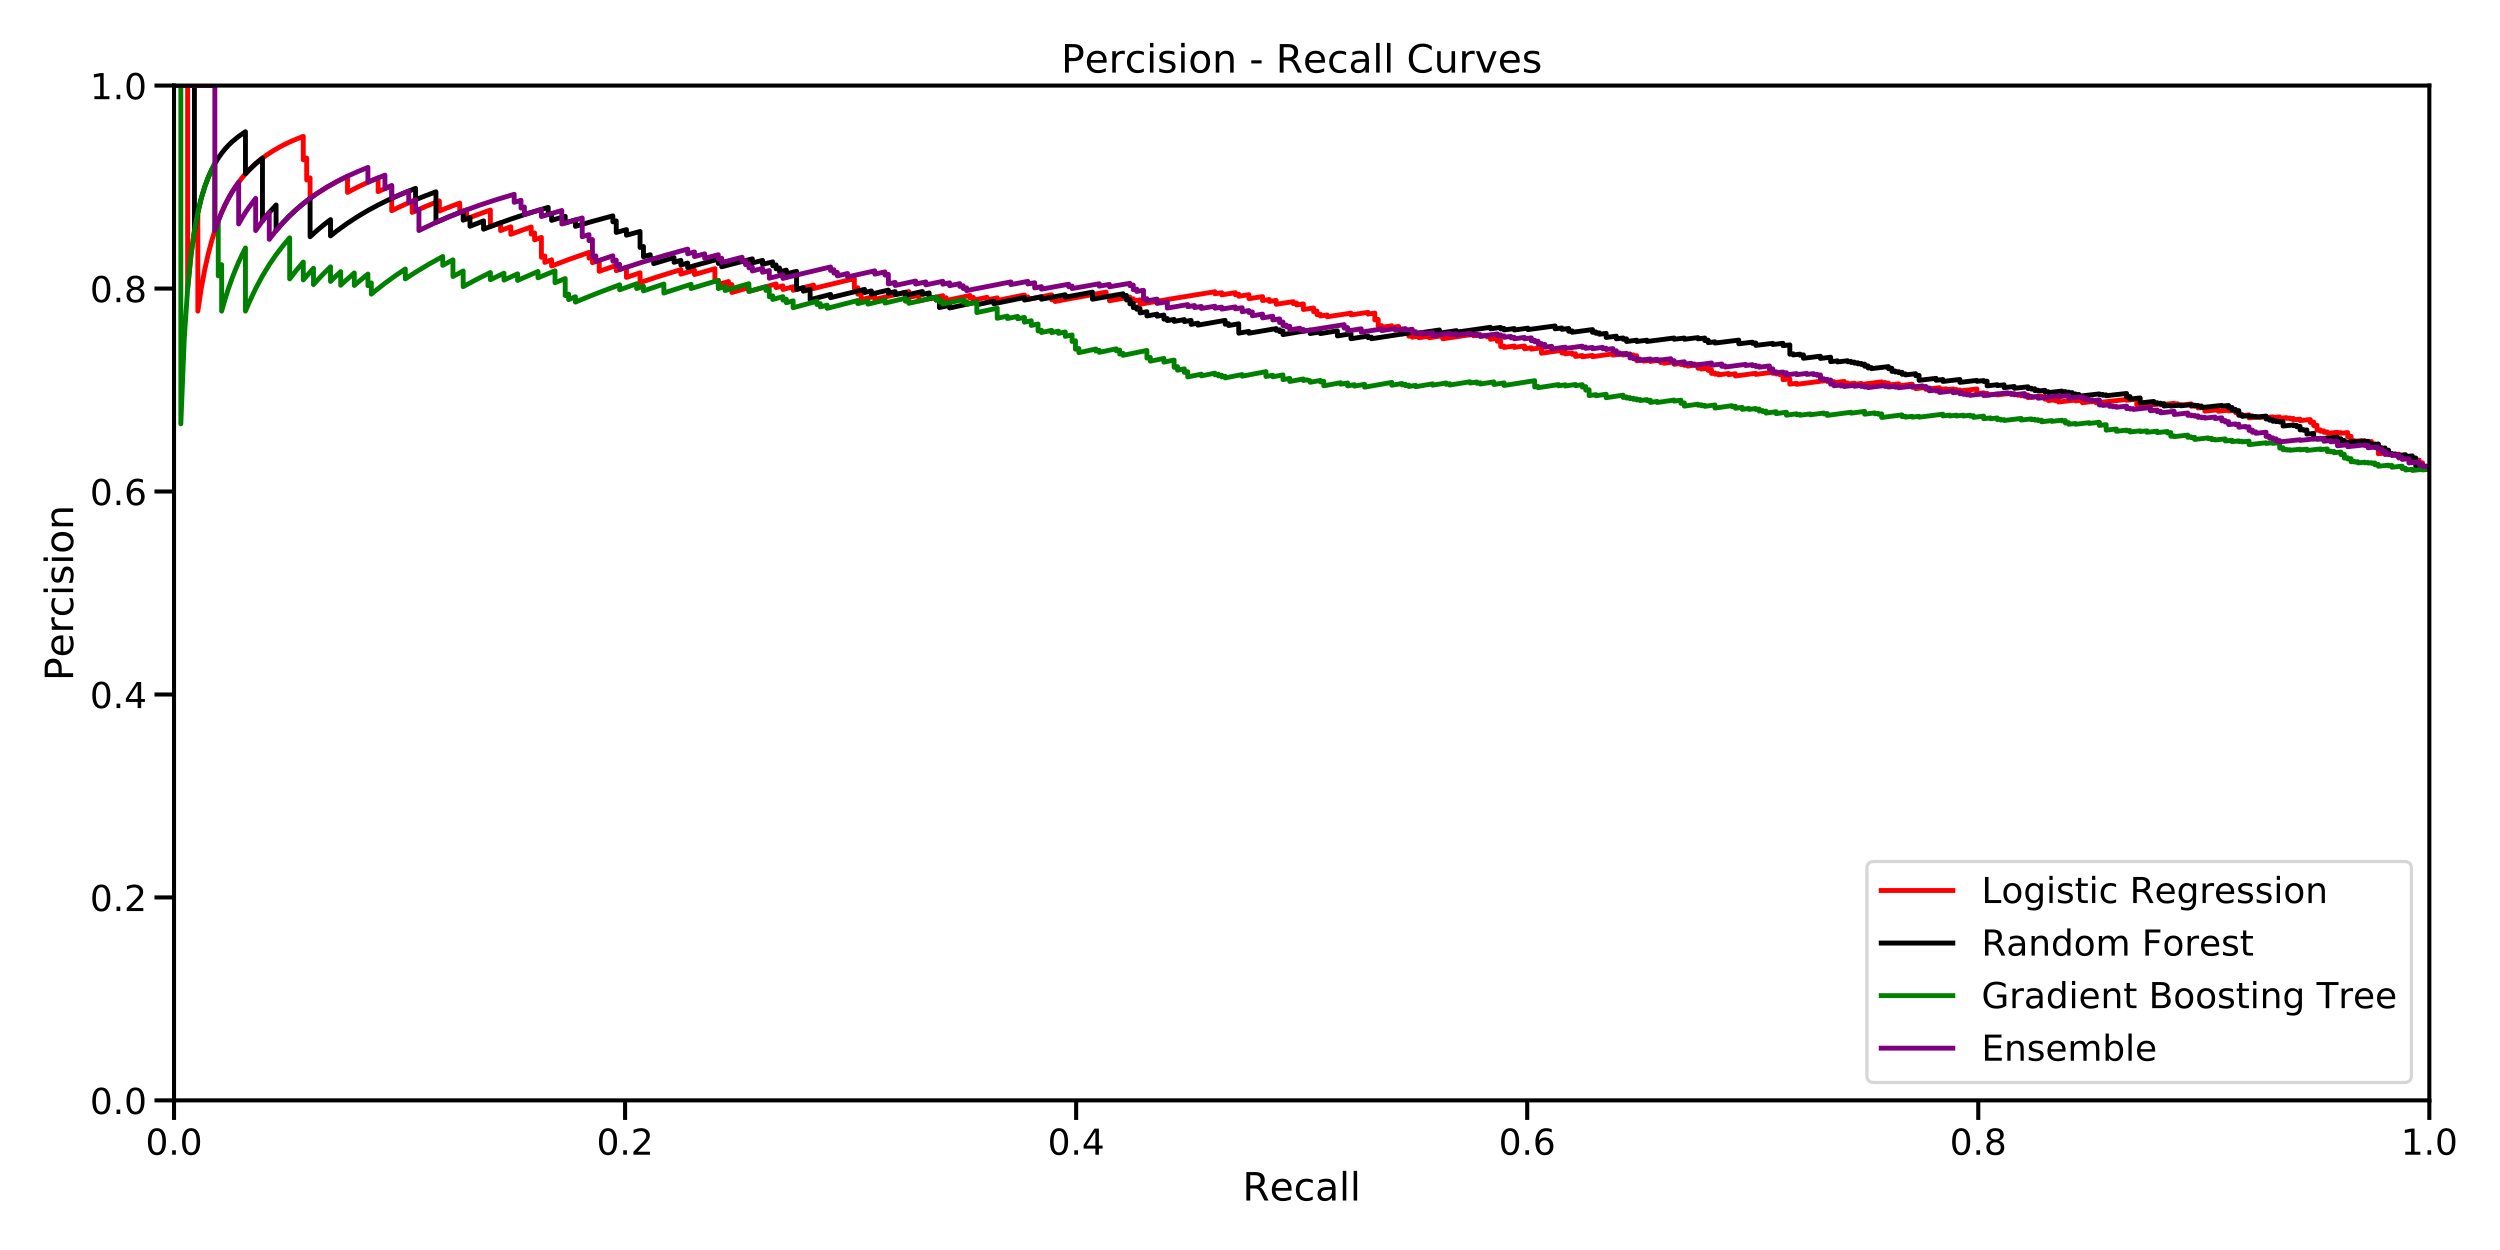 <?xml version="1.0" encoding="utf-8" standalone="no"?>
<!DOCTYPE svg PUBLIC "-//W3C//DTD SVG 1.1//EN"
  "http://www.w3.org/Graphics/SVG/1.1/DTD/svg11.dtd">
<!-- Created with matplotlib (https://matplotlib.org/) -->
<svg height="576pt" version="1.1" viewBox="0 0 1152 576" width="1152pt" xmlns="http://www.w3.org/2000/svg" xmlns:xlink="http://www.w3.org/1999/xlink">
 <defs>
  <style type="text/css">
*{stroke-linecap:butt;stroke-linejoin:round;}
  </style>
 </defs>
 <g id="figure_1">
  <g id="patch_1">
   <path d="M 0 576 
L 1152 576 
L 1152 0 
L 0 0 
z
" style="fill:#ffffff;"/>
  </g>
  <g id="axes_1">
   <g id="patch_2">
    <path d="M 80.19 507.06 
L 1119.435 507.06 
L 1119.435 39.44 
L 80.19 39.44 
z
" style="fill:#ffffff;"/>
   </g>
   <g id="matplotlib.axis_1">
    <g id="xtick_1">
     <g id="line2d_1">
      <defs>
       <path d="M 0 0 
L 0 9 
" id="m8b7098b8d5" style="stroke:#000000;stroke-width:1.875;"/>
      </defs>
      <g>
       <use style="stroke:#000000;stroke-width:1.875;" x="80.19" xlink:href="#m8b7098b8d5" y="507.06"/>
      </g>
     </g>
     <g id="text_1">
      <!-- 0.0 -->
      <defs>
       <path d="M 31.781 66.406 
Q 24.172 66.406 20.328 58.906 
Q 16.5 51.422 16.5 36.375 
Q 16.5 21.391 20.328 13.891 
Q 24.172 6.391 31.781 6.391 
Q 39.453 6.391 43.281 13.891 
Q 47.125 21.391 47.125 36.375 
Q 47.125 51.422 43.281 58.906 
Q 39.453 66.406 31.781 66.406 
z
M 31.781 74.219 
Q 44.047 74.219 50.516 64.516 
Q 56.984 54.828 56.984 36.375 
Q 56.984 17.969 50.516 8.266 
Q 44.047 -1.422 31.781 -1.422 
Q 19.531 -1.422 13.062 8.266 
Q 6.594 17.969 6.594 36.375 
Q 6.594 54.828 13.062 64.516 
Q 19.531 74.219 31.781 74.219 
z
" id="DejaVuSans-48"/>
       <path d="M 10.688 12.406 
L 21 12.406 
L 21 0 
L 10.688 0 
z
" id="DejaVuSans-46"/>
      </defs>
      <g transform="translate(67.07 532.097)scale(0.165 -0.165)">
       <use xlink:href="#DejaVuSans-48"/>
       <use x="63.623" xlink:href="#DejaVuSans-46"/>
       <use x="95.41" xlink:href="#DejaVuSans-48"/>
      </g>
     </g>
    </g>
    <g id="xtick_2">
     <g id="line2d_2">
      <g>
       <use style="stroke:#000000;stroke-width:1.875;" x="288.039" xlink:href="#m8b7098b8d5" y="507.06"/>
      </g>
     </g>
     <g id="text_2">
      <!-- 0.2 -->
      <defs>
       <path d="M 19.188 8.297 
L 53.609 8.297 
L 53.609 0 
L 7.328 0 
L 7.328 8.297 
Q 12.938 14.109 22.625 23.891 
Q 32.328 33.688 34.812 36.531 
Q 39.547 41.844 41.422 45.531 
Q 43.312 49.219 43.312 52.781 
Q 43.312 58.594 39.234 62.25 
Q 35.156 65.922 28.609 65.922 
Q 23.969 65.922 18.812 64.312 
Q 13.672 62.703 7.812 59.422 
L 7.812 69.391 
Q 13.766 71.781 18.938 73 
Q 24.125 74.219 28.422 74.219 
Q 39.75 74.219 46.484 68.547 
Q 53.219 62.891 53.219 53.422 
Q 53.219 48.922 51.531 44.891 
Q 49.859 40.875 45.406 35.406 
Q 44.188 33.984 37.641 27.219 
Q 31.109 20.453 19.188 8.297 
z
" id="DejaVuSans-50"/>
      </defs>
      <g transform="translate(274.919 532.097)scale(0.165 -0.165)">
       <use xlink:href="#DejaVuSans-48"/>
       <use x="63.623" xlink:href="#DejaVuSans-46"/>
       <use x="95.41" xlink:href="#DejaVuSans-50"/>
      </g>
     </g>
    </g>
    <g id="xtick_3">
     <g id="line2d_3">
      <g>
       <use style="stroke:#000000;stroke-width:1.875;" x="495.888" xlink:href="#m8b7098b8d5" y="507.06"/>
      </g>
     </g>
     <g id="text_3">
      <!-- 0.4 -->
      <defs>
       <path d="M 37.797 64.312 
L 12.891 25.391 
L 37.797 25.391 
z
M 35.203 72.906 
L 47.609 72.906 
L 47.609 25.391 
L 58.016 25.391 
L 58.016 17.188 
L 47.609 17.188 
L 47.609 0 
L 37.797 0 
L 37.797 17.188 
L 4.891 17.188 
L 4.891 26.703 
z
" id="DejaVuSans-52"/>
      </defs>
      <g transform="translate(482.768 532.097)scale(0.165 -0.165)">
       <use xlink:href="#DejaVuSans-48"/>
       <use x="63.623" xlink:href="#DejaVuSans-46"/>
       <use x="95.41" xlink:href="#DejaVuSans-52"/>
      </g>
     </g>
    </g>
    <g id="xtick_4">
     <g id="line2d_4">
      <g>
       <use style="stroke:#000000;stroke-width:1.875;" x="703.737" xlink:href="#m8b7098b8d5" y="507.06"/>
      </g>
     </g>
     <g id="text_4">
      <!-- 0.6 -->
      <defs>
       <path d="M 33.016 40.375 
Q 26.375 40.375 22.484 35.828 
Q 18.609 31.297 18.609 23.391 
Q 18.609 15.531 22.484 10.953 
Q 26.375 6.391 33.016 6.391 
Q 39.656 6.391 43.531 10.953 
Q 47.406 15.531 47.406 23.391 
Q 47.406 31.297 43.531 35.828 
Q 39.656 40.375 33.016 40.375 
z
M 52.594 71.297 
L 52.594 62.312 
Q 48.875 64.062 45.094 64.984 
Q 41.312 65.922 37.594 65.922 
Q 27.828 65.922 22.672 59.328 
Q 17.531 52.734 16.797 39.406 
Q 19.672 43.656 24.016 45.922 
Q 28.375 48.188 33.594 48.188 
Q 44.578 48.188 50.953 41.516 
Q 57.328 34.859 57.328 23.391 
Q 57.328 12.156 50.688 5.359 
Q 44.047 -1.422 33.016 -1.422 
Q 20.359 -1.422 13.672 8.266 
Q 6.984 17.969 6.984 36.375 
Q 6.984 53.656 15.188 63.938 
Q 23.391 74.219 37.203 74.219 
Q 40.922 74.219 44.703 73.484 
Q 48.484 72.75 52.594 71.297 
z
" id="DejaVuSans-54"/>
      </defs>
      <g transform="translate(690.617 532.097)scale(0.165 -0.165)">
       <use xlink:href="#DejaVuSans-48"/>
       <use x="63.623" xlink:href="#DejaVuSans-46"/>
       <use x="95.41" xlink:href="#DejaVuSans-54"/>
      </g>
     </g>
    </g>
    <g id="xtick_5">
     <g id="line2d_5">
      <g>
       <use style="stroke:#000000;stroke-width:1.875;" x="911.586" xlink:href="#m8b7098b8d5" y="507.06"/>
      </g>
     </g>
     <g id="text_5">
      <!-- 0.8 -->
      <defs>
       <path d="M 31.781 34.625 
Q 24.75 34.625 20.719 30.859 
Q 16.703 27.094 16.703 20.516 
Q 16.703 13.922 20.719 10.156 
Q 24.75 6.391 31.781 6.391 
Q 38.812 6.391 42.859 10.172 
Q 46.922 13.969 46.922 20.516 
Q 46.922 27.094 42.891 30.859 
Q 38.875 34.625 31.781 34.625 
z
M 21.922 38.812 
Q 15.578 40.375 12.031 44.719 
Q 8.5 49.078 8.5 55.328 
Q 8.5 64.062 14.719 69.141 
Q 20.953 74.219 31.781 74.219 
Q 42.672 74.219 48.875 69.141 
Q 55.078 64.062 55.078 55.328 
Q 55.078 49.078 51.531 44.719 
Q 48 40.375 41.703 38.812 
Q 48.828 37.156 52.797 32.312 
Q 56.781 27.484 56.781 20.516 
Q 56.781 9.906 50.312 4.234 
Q 43.844 -1.422 31.781 -1.422 
Q 19.734 -1.422 13.25 4.234 
Q 6.781 9.906 6.781 20.516 
Q 6.781 27.484 10.781 32.312 
Q 14.797 37.156 21.922 38.812 
z
M 18.312 54.391 
Q 18.312 48.734 21.844 45.562 
Q 25.391 42.391 31.781 42.391 
Q 38.141 42.391 41.719 45.562 
Q 45.312 48.734 45.312 54.391 
Q 45.312 60.062 41.719 63.234 
Q 38.141 66.406 31.781 66.406 
Q 25.391 66.406 21.844 63.234 
Q 18.312 60.062 18.312 54.391 
z
" id="DejaVuSans-56"/>
      </defs>
      <g transform="translate(898.466 532.097)scale(0.165 -0.165)">
       <use xlink:href="#DejaVuSans-48"/>
       <use x="63.623" xlink:href="#DejaVuSans-46"/>
       <use x="95.41" xlink:href="#DejaVuSans-56"/>
      </g>
     </g>
    </g>
    <g id="xtick_6">
     <g id="line2d_6">
      <g>
       <use style="stroke:#000000;stroke-width:1.875;" x="1119.435" xlink:href="#m8b7098b8d5" y="507.06"/>
      </g>
     </g>
     <g id="text_6">
      <!-- 1.0 -->
      <defs>
       <path d="M 12.406 8.297 
L 28.516 8.297 
L 28.516 63.922 
L 10.984 60.406 
L 10.984 69.391 
L 28.422 72.906 
L 38.281 72.906 
L 38.281 8.297 
L 54.391 8.297 
L 54.391 0 
L 12.406 0 
z
" id="DejaVuSans-49"/>
      </defs>
      <g transform="translate(1106.315 532.097)scale(0.165 -0.165)">
       <use xlink:href="#DejaVuSans-49"/>
       <use x="63.623" xlink:href="#DejaVuSans-46"/>
       <use x="95.41" xlink:href="#DejaVuSans-48"/>
      </g>
     </g>
    </g>
    <g id="text_7">
     <!-- Recall -->
     <defs>
      <path d="M 44.391 34.188 
Q 47.562 33.109 50.562 29.594 
Q 53.562 26.078 56.594 19.922 
L 66.609 0 
L 56 0 
L 46.688 18.703 
Q 43.062 26.031 39.672 28.422 
Q 36.281 30.812 30.422 30.812 
L 19.672 30.812 
L 19.672 0 
L 9.812 0 
L 9.812 72.906 
L 32.078 72.906 
Q 44.578 72.906 50.734 67.672 
Q 56.891 62.453 56.891 51.906 
Q 56.891 45.016 53.688 40.469 
Q 50.484 35.938 44.391 34.188 
z
M 19.672 64.797 
L 19.672 38.922 
L 32.078 38.922 
Q 39.203 38.922 42.844 42.219 
Q 46.484 45.516 46.484 51.906 
Q 46.484 58.297 42.844 61.547 
Q 39.203 64.797 32.078 64.797 
z
" id="DejaVuSans-82"/>
      <path d="M 56.203 29.594 
L 56.203 25.203 
L 14.891 25.203 
Q 15.484 15.922 20.484 11.062 
Q 25.484 6.203 34.422 6.203 
Q 39.594 6.203 44.453 7.469 
Q 49.312 8.734 54.109 11.281 
L 54.109 2.781 
Q 49.266 0.734 44.188 -0.344 
Q 39.109 -1.422 33.891 -1.422 
Q 20.797 -1.422 13.156 6.188 
Q 5.516 13.812 5.516 26.812 
Q 5.516 40.234 12.766 48.109 
Q 20.016 56 32.328 56 
Q 43.359 56 49.781 48.891 
Q 56.203 41.797 56.203 29.594 
z
M 47.219 32.234 
Q 47.125 39.594 43.094 43.984 
Q 39.062 48.391 32.422 48.391 
Q 24.906 48.391 20.391 44.141 
Q 15.875 39.891 15.188 32.172 
z
" id="DejaVuSans-101"/>
      <path d="M 48.781 52.594 
L 48.781 44.188 
Q 44.969 46.297 41.141 47.344 
Q 37.312 48.391 33.406 48.391 
Q 24.656 48.391 19.812 42.844 
Q 14.984 37.312 14.984 27.297 
Q 14.984 17.281 19.812 11.734 
Q 24.656 6.203 33.406 6.203 
Q 37.312 6.203 41.141 7.25 
Q 44.969 8.297 48.781 10.406 
L 48.781 2.094 
Q 45.016 0.344 40.984 -0.531 
Q 36.969 -1.422 32.422 -1.422 
Q 20.062 -1.422 12.781 6.344 
Q 5.516 14.109 5.516 27.297 
Q 5.516 40.672 12.859 48.328 
Q 20.219 56 33.016 56 
Q 37.156 56 41.109 55.141 
Q 45.062 54.297 48.781 52.594 
z
" id="DejaVuSans-99"/>
      <path d="M 34.281 27.484 
Q 23.391 27.484 19.188 25 
Q 14.984 22.516 14.984 16.5 
Q 14.984 11.719 18.141 8.906 
Q 21.297 6.109 26.703 6.109 
Q 34.188 6.109 38.703 11.406 
Q 43.219 16.703 43.219 25.484 
L 43.219 27.484 
z
M 52.203 31.203 
L 52.203 0 
L 43.219 0 
L 43.219 8.297 
Q 40.141 3.328 35.547 0.953 
Q 30.953 -1.422 24.312 -1.422 
Q 15.922 -1.422 10.953 3.297 
Q 6 8.016 6 15.922 
Q 6 25.141 12.172 29.828 
Q 18.359 34.516 30.609 34.516 
L 43.219 34.516 
L 43.219 35.406 
Q 43.219 41.609 39.141 45 
Q 35.062 48.391 27.688 48.391 
Q 23 48.391 18.547 47.266 
Q 14.109 46.141 10.016 43.891 
L 10.016 52.203 
Q 14.938 54.109 19.578 55.047 
Q 24.219 56 28.609 56 
Q 40.484 56 46.344 49.844 
Q 52.203 43.703 52.203 31.203 
z
" id="DejaVuSans-97"/>
      <path d="M 9.422 75.984 
L 18.406 75.984 
L 18.406 0 
L 9.422 0 
z
" id="DejaVuSans-108"/>
     </defs>
     <g transform="translate(572.562 553.206)scale(0.18 -0.18)">
      <use xlink:href="#DejaVuSans-82"/>
      <use x="69.42" xlink:href="#DejaVuSans-101"/>
      <use x="130.943" xlink:href="#DejaVuSans-99"/>
      <use x="185.924" xlink:href="#DejaVuSans-97"/>
      <use x="247.203" xlink:href="#DejaVuSans-108"/>
      <use x="274.986" xlink:href="#DejaVuSans-108"/>
     </g>
    </g>
   </g>
   <g id="matplotlib.axis_2">
    <g id="ytick_1">
     <g id="line2d_7">
      <defs>
       <path d="M 0 0 
L -9 0 
" id="mdef0249fc8" style="stroke:#000000;stroke-width:1.875;"/>
      </defs>
      <g>
       <use style="stroke:#000000;stroke-width:1.875;" x="80.19" xlink:href="#mdef0249fc8" y="507.06"/>
      </g>
     </g>
     <g id="text_8">
      <!-- 0.0 -->
      <g transform="translate(41.45 513.329)scale(0.165 -0.165)">
       <use xlink:href="#DejaVuSans-48"/>
       <use x="63.623" xlink:href="#DejaVuSans-46"/>
       <use x="95.41" xlink:href="#DejaVuSans-48"/>
      </g>
     </g>
    </g>
    <g id="ytick_2">
     <g id="line2d_8">
      <g>
       <use style="stroke:#000000;stroke-width:1.875;" x="80.19" xlink:href="#mdef0249fc8" y="413.536"/>
      </g>
     </g>
     <g id="text_9">
      <!-- 0.2 -->
      <g transform="translate(41.45 419.805)scale(0.165 -0.165)">
       <use xlink:href="#DejaVuSans-48"/>
       <use x="63.623" xlink:href="#DejaVuSans-46"/>
       <use x="95.41" xlink:href="#DejaVuSans-50"/>
      </g>
     </g>
    </g>
    <g id="ytick_3">
     <g id="line2d_9">
      <g>
       <use style="stroke:#000000;stroke-width:1.875;" x="80.19" xlink:href="#mdef0249fc8" y="320.012"/>
      </g>
     </g>
     <g id="text_10">
      <!-- 0.4 -->
      <g transform="translate(41.45 326.281)scale(0.165 -0.165)">
       <use xlink:href="#DejaVuSans-48"/>
       <use x="63.623" xlink:href="#DejaVuSans-46"/>
       <use x="95.41" xlink:href="#DejaVuSans-52"/>
      </g>
     </g>
    </g>
    <g id="ytick_4">
     <g id="line2d_10">
      <g>
       <use style="stroke:#000000;stroke-width:1.875;" x="80.19" xlink:href="#mdef0249fc8" y="226.488"/>
      </g>
     </g>
     <g id="text_11">
      <!-- 0.6 -->
      <g transform="translate(41.45 232.757)scale(0.165 -0.165)">
       <use xlink:href="#DejaVuSans-48"/>
       <use x="63.623" xlink:href="#DejaVuSans-46"/>
       <use x="95.41" xlink:href="#DejaVuSans-54"/>
      </g>
     </g>
    </g>
    <g id="ytick_5">
     <g id="line2d_11">
      <g>
       <use style="stroke:#000000;stroke-width:1.875;" x="80.19" xlink:href="#mdef0249fc8" y="132.964"/>
      </g>
     </g>
     <g id="text_12">
      <!-- 0.8 -->
      <g transform="translate(41.45 139.233)scale(0.165 -0.165)">
       <use xlink:href="#DejaVuSans-48"/>
       <use x="63.623" xlink:href="#DejaVuSans-46"/>
       <use x="95.41" xlink:href="#DejaVuSans-56"/>
      </g>
     </g>
    </g>
    <g id="ytick_6">
     <g id="line2d_12">
      <g>
       <use style="stroke:#000000;stroke-width:1.875;" x="80.19" xlink:href="#mdef0249fc8" y="39.44"/>
      </g>
     </g>
     <g id="text_13">
      <!-- 1.0 -->
      <g transform="translate(41.45 45.709)scale(0.165 -0.165)">
       <use xlink:href="#DejaVuSans-49"/>
       <use x="63.623" xlink:href="#DejaVuSans-46"/>
       <use x="95.41" xlink:href="#DejaVuSans-48"/>
      </g>
     </g>
    </g>
    <g id="text_14">
     <!-- Percision -->
     <defs>
      <path d="M 19.672 64.797 
L 19.672 37.406 
L 32.078 37.406 
Q 38.969 37.406 42.719 40.969 
Q 46.484 44.531 46.484 51.125 
Q 46.484 57.672 42.719 61.234 
Q 38.969 64.797 32.078 64.797 
z
M 9.812 72.906 
L 32.078 72.906 
Q 44.344 72.906 50.609 67.359 
Q 56.891 61.812 56.891 51.125 
Q 56.891 40.328 50.609 34.812 
Q 44.344 29.297 32.078 29.297 
L 19.672 29.297 
L 19.672 0 
L 9.812 0 
z
" id="DejaVuSans-80"/>
      <path d="M 41.109 46.297 
Q 39.594 47.172 37.812 47.578 
Q 36.031 48 33.891 48 
Q 26.266 48 22.188 43.047 
Q 18.109 38.094 18.109 28.812 
L 18.109 0 
L 9.078 0 
L 9.078 54.688 
L 18.109 54.688 
L 18.109 46.188 
Q 20.953 51.172 25.484 53.578 
Q 30.031 56 36.531 56 
Q 37.453 56 38.578 55.875 
Q 39.703 55.766 41.062 55.516 
z
" id="DejaVuSans-114"/>
      <path d="M 9.422 54.688 
L 18.406 54.688 
L 18.406 0 
L 9.422 0 
z
M 9.422 75.984 
L 18.406 75.984 
L 18.406 64.594 
L 9.422 64.594 
z
" id="DejaVuSans-105"/>
      <path d="M 44.281 53.078 
L 44.281 44.578 
Q 40.484 46.531 36.375 47.5 
Q 32.281 48.484 27.875 48.484 
Q 21.188 48.484 17.844 46.438 
Q 14.5 44.391 14.5 40.281 
Q 14.5 37.156 16.891 35.375 
Q 19.281 33.594 26.516 31.984 
L 29.594 31.297 
Q 39.156 29.25 43.188 25.516 
Q 47.219 21.781 47.219 15.094 
Q 47.219 7.469 41.188 3.016 
Q 35.156 -1.422 24.609 -1.422 
Q 20.219 -1.422 15.453 -0.562 
Q 10.688 0.297 5.422 2 
L 5.422 11.281 
Q 10.406 8.688 15.234 7.391 
Q 20.062 6.109 24.812 6.109 
Q 31.156 6.109 34.562 8.281 
Q 37.984 10.453 37.984 14.406 
Q 37.984 18.062 35.516 20.016 
Q 33.062 21.969 24.703 23.781 
L 21.578 24.516 
Q 13.234 26.266 9.516 29.906 
Q 5.812 33.547 5.812 39.891 
Q 5.812 47.609 11.281 51.797 
Q 16.75 56 26.812 56 
Q 31.781 56 36.172 55.266 
Q 40.578 54.547 44.281 53.078 
z
" id="DejaVuSans-115"/>
      <path d="M 30.609 48.391 
Q 23.391 48.391 19.188 42.75 
Q 14.984 37.109 14.984 27.297 
Q 14.984 17.484 19.156 11.844 
Q 23.344 6.203 30.609 6.203 
Q 37.797 6.203 41.984 11.859 
Q 46.188 17.531 46.188 27.297 
Q 46.188 37.016 41.984 42.703 
Q 37.797 48.391 30.609 48.391 
z
M 30.609 56 
Q 42.328 56 49.016 48.375 
Q 55.719 40.766 55.719 27.297 
Q 55.719 13.875 49.016 6.219 
Q 42.328 -1.422 30.609 -1.422 
Q 18.844 -1.422 12.172 6.219 
Q 5.516 13.875 5.516 27.297 
Q 5.516 40.766 12.172 48.375 
Q 18.844 56 30.609 56 
z
" id="DejaVuSans-111"/>
      <path d="M 54.891 33.016 
L 54.891 0 
L 45.906 0 
L 45.906 32.719 
Q 45.906 40.484 42.875 44.328 
Q 39.844 48.188 33.797 48.188 
Q 26.516 48.188 22.312 43.547 
Q 18.109 38.922 18.109 30.906 
L 18.109 0 
L 9.078 0 
L 9.078 54.688 
L 18.109 54.688 
L 18.109 46.188 
Q 21.344 51.125 25.703 53.562 
Q 30.078 56 35.797 56 
Q 45.219 56 50.047 50.172 
Q 54.891 44.344 54.891 33.016 
z
" id="DejaVuSans-110"/>
     </defs>
     <g transform="translate(33.706 313.756)rotate(-90)scale(0.18 -0.18)">
      <use xlink:href="#DejaVuSans-80"/>
      <use x="60.256" xlink:href="#DejaVuSans-101"/>
      <use x="121.779" xlink:href="#DejaVuSans-114"/>
      <use x="162.861" xlink:href="#DejaVuSans-99"/>
      <use x="217.842" xlink:href="#DejaVuSans-105"/>
      <use x="245.625" xlink:href="#DejaVuSans-115"/>
      <use x="297.725" xlink:href="#DejaVuSans-105"/>
      <use x="325.508" xlink:href="#DejaVuSans-111"/>
      <use x="386.689" xlink:href="#DejaVuSans-110"/>
     </g>
    </g>
   </g>
   <g id="line2d_13">
    <path clip-path="url(#p1680076bf7)" d="M 1119.435 215.676 
L 1117.868 215.842 
L 1117.868 215.293 
L 1116.3 215.459 
L 1116.3 213.242 
L 1114.733 213.407 
L 1114.733 212.003 
L 1113.165 212.169 
L 1113.165 211.32 
L 1111.598 211.485 
L 1111.598 210.63 
L 1108.463 210.961 
L 1108.463 210.675 
L 1106.895 210.84 
L 1106.895 210.554 
L 1105.328 210.719 
L 1105.328 209.277 
L 1102.193 209.608 
L 1102.193 209.027 
L 1099.058 209.359 
L 1099.058 208.774 
L 1095.923 209.107 
L 1095.923 204.647 
L 1094.355 204.812 
L 1094.355 204.51 
L 1092.788 204.675 
L 1092.788 203.459 
L 1089.653 203.79 
L 1089.653 203.178 
L 1088.085 203.343 
L 1088.085 203.036 
L 1084.95 203.368 
L 1084.95 203.06 
L 1083.383 203.226 
L 1083.383 201.051 
L 1081.815 201.216 
L 1081.815 199.327 
L 1078.68 199.657 
L 1078.68 199.339 
L 1077.113 199.504 
L 1077.113 199.186 
L 1072.41 199.684 
L 1072.41 199.044 
L 1070.843 199.21 
L 1070.843 198.567 
L 1069.275 198.734 
L 1069.275 198.088 
L 1067.708 198.254 
L 1067.708 195.972 
L 1066.14 196.137 
L 1066.14 194.485 
L 1064.573 194.65 
L 1064.573 193.315 
L 1059.87 193.81 
L 1059.87 193.137 
L 1056.735 193.468 
L 1056.735 192.791 
L 1055.168 192.957 
L 1055.168 192.617 
L 1053.6 192.783 
L 1053.6 192.442 
L 1050.465 192.775 
L 1050.465 192.091 
L 1047.331 192.424 
L 1047.331 192.08 
L 1044.196 192.414 
L 1044.196 192.07 
L 1041.061 192.405 
L 1041.061 192.059 
L 1036.358 192.564 
L 1036.358 191.171 
L 1033.223 191.507 
L 1033.223 191.157 
L 1031.656 191.325 
L 1031.656 189.914 
L 1030.088 190.083 
L 1030.088 189.015 
L 1026.953 189.352 
L 1026.953 188.994 
L 1022.251 189.501 
L 1022.251 188.782 
L 1015.981 189.461 
L 1015.981 187.645 
L 1012.846 187.984 
L 1012.846 186.883 
L 1009.711 187.223 
L 1009.711 186.112 
L 1003.441 186.795 
L 1003.441 186.048 
L 1001.873 186.219 
L 1001.873 185.844 
L 995.603 186.532 
L 995.603 186.155 
L 989.333 186.848 
L 989.333 186.09 
L 984.631 186.613 
L 984.631 183.926 
L 979.929 184.447 
L 979.929 184.059 
L 965.821 185.642 
L 965.821 184.858 
L 959.551 185.571 
L 959.551 184.385 
L 956.416 184.742 
L 956.416 184.344 
L 948.579 185.244 
L 948.579 184.443 
L 947.011 184.624 
L 947.011 184.221 
L 943.876 184.584 
L 943.876 183.774 
L 942.309 183.956 
L 942.309 182.733 
L 940.741 182.914 
L 940.741 182.505 
L 934.471 183.232 
L 934.471 181.993 
L 931.336 182.357 
L 931.336 181.941 
L 929.769 182.124 
L 929.769 181.707 
L 928.201 181.89 
L 928.201 181.471 
L 926.634 181.654 
L 926.634 181.234 
L 920.364 181.97 
L 920.364 181.548 
L 915.661 182.104 
L 915.661 181.254 
L 914.094 181.44 
L 914.094 181.013 
L 910.959 181.385 
L 910.959 179.231 
L 903.122 180.162 
L 903.122 179.726 
L 901.554 179.913 
L 901.554 179.476 
L 899.987 179.663 
L 899.987 179.225 
L 896.852 179.6 
L 896.852 179.16 
L 893.717 179.537 
L 893.717 178.65 
L 887.447 179.408 
L 887.447 178.514 
L 882.744 179.085 
L 882.744 178.184 
L 881.177 178.375 
L 881.177 177.013 
L 874.907 177.778 
L 874.907 176.86 
L 870.204 177.437 
L 870.204 176.512 
L 868.637 176.705 
L 868.637 176.24 
L 867.069 176.433 
L 867.069 175.967 
L 857.664 177.132 
L 857.664 176.662 
L 854.529 177.054 
L 854.529 176.582 
L 851.394 176.975 
L 851.394 176.501 
L 849.827 176.698 
L 849.827 175.745 
L 845.124 176.337 
L 845.124 175.857 
L 843.557 176.056 
L 843.557 175.574 
L 841.99 175.772 
L 841.99 175.289 
L 827.882 177.097 
L 827.882 176.609 
L 824.747 177.016 
L 824.747 174.546 
L 821.612 174.952 
L 821.612 172.439 
L 820.045 172.641 
L 820.045 172.133 
L 818.477 172.335 
L 818.477 171.826 
L 816.91 172.027 
L 816.91 171.516 
L 809.072 172.532 
L 809.072 172.016 
L 799.667 173.253 
L 799.667 172.212 
L 796.532 172.628 
L 796.532 172.103 
L 791.83 172.73 
L 791.83 172.203 
L 790.262 172.413 
L 790.262 171.883 
L 788.695 172.093 
L 788.695 170.493 
L 787.127 170.702 
L 787.127 169.625 
L 783.992 170.043 
L 783.992 169.502 
L 782.425 169.711 
L 782.425 168.073 
L 777.722 168.701 
L 777.722 168.15 
L 776.155 168.36 
L 776.155 167.806 
L 774.587 168.016 
L 774.587 167.461 
L 771.453 167.882 
L 771.453 166.762 
L 766.75 167.396 
L 766.75 166.831 
L 765.183 167.043 
L 765.183 165.908 
L 760.48 166.545 
L 760.48 165.972 
L 757.345 166.399 
L 757.345 165.824 
L 754.21 166.252 
L 754.21 163.926 
L 752.643 164.139 
L 752.643 163.551 
L 751.075 163.764 
L 751.075 163.175 
L 747.94 163.601 
L 747.94 163.008 
L 743.238 163.652 
L 743.238 163.054 
L 733.833 164.358 
L 733.833 163.754 
L 729.13 164.415 
L 729.13 163.807 
L 725.995 164.25 
L 725.995 163.025 
L 724.428 163.246 
L 724.428 162.63 
L 721.293 163.073 
L 721.293 162.454 
L 719.725 162.676 
L 719.725 161.428 
L 710.32 162.768 
L 710.32 160.227 
L 705.618 160.9 
L 705.618 160.256 
L 702.483 160.707 
L 702.483 159.41 
L 697.781 160.088 
L 697.781 159.433 
L 693.078 160.116 
L 693.078 159.457 
L 691.511 159.685 
L 691.511 157.018 
L 689.943 157.244 
L 689.943 155.894 
L 686.808 156.345 
L 686.808 154.98 
L 685.241 155.206 
L 685.241 154.518 
L 682.106 154.97 
L 682.106 154.278 
L 678.971 154.731 
L 678.971 154.035 
L 664.863 156.11 
L 664.863 154.692 
L 658.593 155.631 
L 658.593 154.914 
L 653.891 155.625 
L 653.891 154.902 
L 650.756 155.379 
L 650.756 154.651 
L 649.188 154.89 
L 649.188 153.422 
L 646.053 153.899 
L 646.053 151.669 
L 644.486 151.906 
L 644.486 150.401 
L 641.351 150.873 
L 641.351 150.113 
L 636.648 150.826 
L 636.648 150.06 
L 635.081 150.298 
L 635.081 147.196 
L 633.514 147.431 
L 633.514 144.269 
L 630.379 144.732 
L 630.379 143.93 
L 622.541 145.099 
L 622.541 144.288 
L 611.569 145.959 
L 611.569 145.135 
L 608.434 145.62 
L 608.434 144.789 
L 606.866 145.032 
L 606.866 143.356 
L 605.299 143.597 
L 605.299 141.902 
L 600.596 142.624 
L 600.596 140.039 
L 597.461 140.517 
L 597.461 139.644 
L 595.894 139.883 
L 595.894 139.005 
L 588.056 140.21 
L 588.056 138.425 
L 584.921 138.909 
L 584.921 138.007 
L 581.786 138.493 
L 581.786 136.668 
L 575.516 137.64 
L 575.516 135.784 
L 570.814 136.516 
L 570.814 135.575 
L 569.246 135.82 
L 569.246 134.873 
L 562.977 135.856 
L 562.977 134.897 
L 559.842 135.393 
L 559.842 134.425 
L 539.464 137.754 
L 525.357 140.198 
L 525.357 138.16 
L 522.222 138.711 
L 522.222 137.679 
L 520.654 137.955 
L 520.654 136.916 
L 511.249 138.592 
L 511.249 136.468 
L 509.682 136.748 
L 509.682 134.595 
L 490.872 138.035 
L 486.17 138.934 
L 486.17 137.811 
L 484.602 138.112 
L 484.602 135.842 
L 473.63 137.964 
L 473.63 136.799 
L 472.062 137.107 
L 472.062 135.933 
L 459.522 138.447 
L 459.522 137.243 
L 454.82 138.211 
L 454.82 136.99 
L 448.55 138.299 
L 448.55 137.058 
L 446.982 137.387 
L 446.982 136.134 
L 436.01 138.485 
L 436.01 137.2 
L 434.442 137.542 
L 434.442 136.246 
L 423.47 138.683 
L 423.47 136.014 
L 418.768 137.075 
L 418.768 134.344 
L 404.66 137.605 
L 403.093 137.981 
L 403.093 136.561 
L 396.823 138.079 
L 396.823 135.173 
L 395.255 135.552 
L 395.255 132.591 
L 393.688 132.964 
L 393.688 128.42 
L 379.58 131.785 
L 374.878 132.964 
L 374.878 131.365 
L 365.473 133.784 
L 365.473 132.14 
L 360.77 133.382 
L 360.77 131.706 
L 357.635 132.541 
L 357.635 130.838 
L 345.096 134.287 
L 345.096 132.521 
L 337.258 134.78 
L 337.258 131.13 
L 335.691 131.582 
L 335.691 129.723 
L 330.988 131.084 
L 330.988 129.185 
L 329.421 129.641 
L 329.421 123.804 
L 320.016 126.497 
L 320.016 124.462 
L 313.746 126.32 
L 313.746 124.228 
L 302.773 127.62 
L 294.936 130.213 
L 294.936 125.727 
L 288.666 127.832 
L 288.666 123.15 
L 283.964 124.729 
L 283.964 122.309 
L 276.126 125.018 
L 276.126 119.957 
L 272.991 121.038 
L 272.991 118.43 
L 271.424 118.967 
L 271.424 116.309 
L 262.019 119.603 
L 254.181 122.572 
L 254.181 119.703 
L 251.046 120.919 
L 251.046 117.972 
L 249.479 118.576 
L 249.479 109.399 
L 246.344 110.518 
L 246.344 107.32 
L 244.776 107.872 
L 244.776 104.6 
L 236.939 107.385 
L 235.371 107.971 
L 235.371 104.5 
L 230.669 106.243 
L 230.669 102.632 
L 225.966 104.387 
L 225.966 96.79 
L 218.129 99.629 
L 214.994 100.845 
L 214.994 96.7 
L 211.859 97.892 
L 211.859 93.585 
L 205.589 95.965 
L 202.454 97.236 
L 202.454 92.579 
L 196.184 95.109 
L 189.914 97.892 
L 189.914 92.713 
L 183.644 95.554 
L 180.509 97.092 
L 180.509 85.543 
L 174.239 88.296 
L 174.239 81.951 
L 169.537 83.975 
L 164.834 86.202 
L 160.132 88.663 
L 160.132 81.192 
L 155.429 83.555 
L 150.727 86.202 
L 146.025 89.187 
L 142.89 91.398 
L 142.89 81.951 
L 141.322 82.94 
L 141.322 72.841 
L 139.755 73.656 
L 139.755 62.821 
L 135.052 64.717 
L 131.917 66.161 
L 128.782 67.781 
L 125.647 69.609 
L 122.512 71.69 
L 119.377 74.079 
L 116.242 76.85 
L 113.107 80.103 
L 111.54 81.951 
L 109.972 83.975 
L 108.405 86.202 
L 106.837 88.663 
L 105.27 91.398 
L 103.702 94.454 
L 102.135 97.892 
L 100.567 101.789 
L 99 106.243 
L 97.432 111.382 
L 95.865 117.377 
L 94.297 124.462 
L 92.73 132.964 
L 91.162 143.356 
L 91.162 97.892 
L 89.595 106.243 
L 88.027 117.377 
L 86.46 132.964 
L 86.46 39.44 
L 80.19 39.44 
L 80.19 39.44 
" style="fill:none;stroke:#ff0000;stroke-linecap:square;stroke-width:2.25;"/>
   </g>
   <g id="line2d_14">
    <path clip-path="url(#p1680076bf7)" d="M 1119.435 216.223 
L 1117.868 216.389 
L 1117.868 215.018 
L 1116.3 215.184 
L 1116.3 214.355 
L 1113.165 214.687 
L 1113.165 211.035 
L 1111.598 211.2 
L 1111.598 210.058 
L 1108.463 210.388 
L 1108.463 209.525 
L 1105.328 209.855 
L 1105.328 209.566 
L 1103.76 209.732 
L 1103.76 209.152 
L 1102.193 209.318 
L 1102.193 209.027 
L 1100.625 209.192 
L 1100.625 207.433 
L 1099.058 207.599 
L 1099.058 206.414 
L 1097.49 206.579 
L 1097.49 206.282 
L 1095.923 206.447 
L 1095.923 204.647 
L 1092.788 204.977 
L 1092.788 204.372 
L 1091.22 204.538 
L 1091.22 203.319 
L 1089.653 203.484 
L 1089.653 203.178 
L 1084.95 203.675 
L 1084.95 203.368 
L 1080.248 203.867 
L 1080.248 202.94 
L 1078.68 203.107 
L 1078.68 202.174 
L 1077.113 202.34 
L 1077.113 201.401 
L 1067.708 202.406 
L 1067.708 202.09 
L 1066.14 202.259 
L 1066.14 199.711 
L 1063.005 200.047 
L 1063.005 198.106 
L 1061.438 198.273 
L 1061.438 197.947 
L 1059.87 198.114 
L 1059.87 196.473 
L 1058.303 196.64 
L 1058.303 195.978 
L 1056.735 196.145 
L 1056.735 195.813 
L 1052.033 196.316 
L 1052.033 194.304 
L 1050.465 194.472 
L 1050.465 194.134 
L 1048.898 194.301 
L 1048.898 193.962 
L 1047.331 194.13 
L 1047.331 193.45 
L 1045.763 193.617 
L 1045.763 192.934 
L 1044.196 193.101 
L 1044.196 191.724 
L 1039.493 192.227 
L 1039.493 191.88 
L 1037.926 192.048 
L 1037.926 191.7 
L 1036.358 191.869 
L 1036.358 191.52 
L 1033.223 191.857 
L 1033.223 191.157 
L 1031.656 191.325 
L 1031.656 189.204 
L 1030.088 189.372 
L 1030.088 188.658 
L 1028.521 188.826 
L 1028.521 187.748 
L 1026.953 187.916 
L 1026.953 186.83 
L 1023.818 187.165 
L 1023.818 186.801 
L 1014.413 187.814 
L 1014.413 187.081 
L 1012.846 187.251 
L 1012.846 186.883 
L 1011.278 187.053 
L 1011.278 186.684 
L 1009.711 186.854 
L 1009.711 186.484 
L 1005.008 186.995 
L 1005.008 186.624 
L 1000.306 187.138 
L 1000.306 186.765 
L 997.171 187.109 
L 997.171 185.983 
L 995.603 186.155 
L 995.603 185.778 
L 994.036 185.95 
L 994.036 185.571 
L 992.468 185.744 
L 992.468 184.983 
L 986.198 185.676 
L 986.198 183.366 
L 981.496 183.885 
L 981.496 182.716 
L 979.929 182.889 
L 979.929 181.315 
L 970.524 182.356 
L 970.524 181.958 
L 968.956 182.133 
L 968.956 181.734 
L 967.389 181.909 
L 967.389 181.509 
L 957.984 182.565 
L 957.984 181.759 
L 956.416 181.936 
L 956.416 181.531 
L 954.849 181.708 
L 954.849 180.895 
L 953.281 181.072 
L 953.281 180.664 
L 951.714 180.841 
L 951.714 180.431 
L 950.146 180.608 
L 950.146 180.197 
L 943.876 180.91 
L 943.876 180.496 
L 942.309 180.675 
L 942.309 179.845 
L 939.174 180.203 
L 939.174 179.786 
L 937.606 179.965 
L 937.606 179.126 
L 936.039 179.306 
L 936.039 178.885 
L 934.471 179.064 
L 934.471 178.218 
L 928.201 178.938 
L 928.201 178.084 
L 923.499 178.627 
L 923.499 177.336 
L 920.364 177.698 
L 920.364 177.265 
L 915.661 177.811 
L 915.661 175.622 
L 914.094 175.803 
L 914.094 175.362 
L 910.959 175.725 
L 910.959 175.281 
L 903.122 176.197 
L 903.122 174.854 
L 895.284 175.776 
L 895.284 174.871 
L 892.149 175.242 
L 892.149 174.33 
L 884.312 175.263 
L 884.312 172.953 
L 882.744 173.139 
L 882.744 172.205 
L 878.042 172.764 
L 878.042 172.294 
L 876.474 172.481 
L 876.474 171.536 
L 874.907 171.723 
L 874.907 171.248 
L 873.339 171.435 
L 873.339 170.958 
L 871.772 171.145 
L 871.772 169.706 
L 870.204 169.892 
L 870.204 168.924 
L 862.367 169.86 
L 862.367 169.372 
L 860.799 169.56 
L 860.799 168.579 
L 859.232 168.767 
L 859.232 167.78 
L 857.664 167.967 
L 857.664 167.471 
L 856.097 167.658 
L 856.097 167.16 
L 854.529 167.348 
L 854.529 166.848 
L 852.962 167.035 
L 852.962 166.533 
L 851.394 166.721 
L 851.394 166.217 
L 846.692 166.783 
L 846.692 166.276 
L 843.557 166.655 
L 843.557 164.607 
L 838.855 165.175 
L 838.855 164.139 
L 831.017 165.091 
L 831.017 163.517 
L 829.45 163.708 
L 829.45 163.179 
L 826.315 163.561 
L 826.315 163.03 
L 824.747 163.222 
L 824.747 158.91 
L 821.612 159.286 
L 821.612 158.189 
L 816.91 158.754 
L 816.91 158.201 
L 809.072 159.151 
L 809.072 158.034 
L 807.505 158.225 
L 807.505 157.663 
L 801.235 158.429 
L 801.235 156.726 
L 790.262 158.078 
L 790.262 157.502 
L 787.127 157.893 
L 787.127 156.733 
L 785.56 156.929 
L 785.56 155.759 
L 782.425 156.149 
L 782.425 155.56 
L 776.155 156.345 
L 776.155 155.752 
L 771.453 156.345 
L 771.453 155.748 
L 758.913 157.355 
L 758.913 156.75 
L 754.21 157.362 
L 754.21 156.752 
L 749.508 157.369 
L 749.508 156.14 
L 747.94 156.345 
L 747.94 155.726 
L 744.805 156.138 
L 744.805 154.891 
L 740.103 155.51 
L 740.103 153.617 
L 736.968 154.028 
L 736.968 153.391 
L 735.4 153.597 
L 735.4 152.956 
L 733.833 153.162 
L 733.833 151.873 
L 724.428 153.116 
L 724.428 152.463 
L 722.86 152.671 
L 722.86 151.356 
L 719.725 151.773 
L 719.725 151.11 
L 716.59 151.529 
L 716.59 150.192 
L 704.05 151.883 
L 704.05 151.204 
L 697.781 152.065 
L 697.781 151.38 
L 693.078 152.032 
L 693.078 151.341 
L 691.511 151.559 
L 691.511 150.865 
L 686.808 151.522 
L 686.808 150.822 
L 671.133 153.059 
L 671.133 152.346 
L 663.296 153.494 
L 663.296 152.051 
L 652.323 153.683 
L 652.323 152.949 
L 631.946 156.096 
L 631.946 155.346 
L 630.379 155.594 
L 630.379 154.84 
L 622.541 156.091 
L 622.541 153.792 
L 616.271 154.8 
L 616.271 152.457 
L 608.434 153.724 
L 608.434 152.93 
L 603.731 153.7 
L 603.731 152.094 
L 591.191 154.18 
L 591.191 152.539 
L 589.624 152.802 
L 589.624 151.975 
L 588.056 152.238 
L 588.056 151.405 
L 575.516 153.548 
L 575.516 152.7 
L 570.814 153.521 
L 570.814 149.199 
L 566.111 150.01 
L 566.111 149.129 
L 564.544 149.4 
L 564.544 147.621 
L 552.004 149.817 
L 552.004 148.908 
L 548.869 149.468 
L 548.869 147.63 
L 545.734 148.189 
L 545.734 147.259 
L 541.032 148.104 
L 541.032 147.164 
L 537.897 147.731 
L 537.897 146.783 
L 536.329 147.067 
L 536.329 145.152 
L 533.194 145.717 
L 533.194 144.749 
L 528.492 145.602 
L 528.492 143.638 
L 525.357 144.207 
L 525.357 142.214 
L 523.789 142.497 
L 523.789 141.49 
L 522.222 141.772 
L 522.222 139.737 
L 520.654 140.017 
L 520.654 137.955 
L 519.087 138.233 
L 519.087 136.143 
L 517.519 136.418 
L 517.519 135.362 
L 503.412 137.886 
L 503.412 134.619 
L 490.872 136.92 
L 490.872 135.798 
L 479.9 137.886 
L 479.9 136.74 
L 472.062 138.275 
L 472.062 137.107 
L 457.955 139.971 
L 457.955 138.771 
L 450.117 140.421 
L 450.117 139.199 
L 437.577 141.932 
L 437.577 140.677 
L 432.875 141.732 
L 432.875 137.886 
L 431.307 138.233 
L 431.307 136.93 
L 428.172 137.624 
L 428.172 134.975 
L 425.038 135.665 
L 425.038 134.319 
L 417.2 136.07 
L 417.2 134.696 
L 412.498 135.766 
L 412.498 134.37 
L 409.363 135.09 
L 409.363 133.675 
L 401.525 135.501 
L 401.525 134.056 
L 398.39 134.798 
L 398.39 133.332 
L 384.283 136.781 
L 382.715 137.18 
L 382.715 135.658 
L 373.31 138.094 
L 373.31 133.364 
L 370.175 134.173 
L 370.175 132.559 
L 367.04 133.372 
L 367.04 125.031 
L 362.338 126.193 
L 362.338 124.462 
L 359.203 125.242 
L 359.203 123.482 
L 357.635 123.871 
L 357.635 122.089 
L 356.068 122.475 
L 356.068 120.67 
L 351.366 121.83 
L 351.366 119.987 
L 346.663 121.16 
L 346.663 119.278 
L 334.123 122.52 
L 332.556 122.944 
L 332.556 120.974 
L 330.988 121.394 
L 330.988 119.396 
L 320.016 122.405 
L 316.881 123.307 
L 316.881 121.21 
L 313.746 122.113 
L 313.746 119.975 
L 310.611 120.879 
L 310.611 118.698 
L 301.206 121.479 
L 301.206 119.21 
L 299.638 119.682 
L 299.638 117.377 
L 296.503 118.316 
L 296.503 113.575 
L 294.936 114.03 
L 294.936 106.66 
L 288.666 108.384 
L 288.666 105.812 
L 283.964 107.122 
L 283.964 101.789 
L 282.396 102.208 
L 282.396 99.472 
L 272.991 102.009 
L 265.154 104.292 
L 265.154 101.331 
L 260.451 102.727 
L 260.451 99.664 
L 254.181 101.546 
L 254.181 98.353 
L 252.614 98.82 
L 252.614 95.554 
L 243.209 98.384 
L 235.371 100.969 
L 227.534 103.791 
L 222.831 105.613 
L 222.831 101.789 
L 216.562 104.259 
L 216.562 100.231 
L 213.427 101.471 
L 213.427 97.29 
L 207.157 99.778 
L 200.887 102.49 
L 200.887 88.377 
L 194.617 90.764 
L 191.482 92.047 
L 191.482 86.794 
L 185.212 89.319 
L 178.942 92.13 
L 174.239 94.454 
L 169.537 96.993 
L 164.834 99.778 
L 160.132 102.846 
L 155.429 106.243 
L 152.294 108.717 
L 152.294 101.201 
L 149.16 103.623 
L 146.025 106.243 
L 142.89 109.086 
L 142.89 91.398 
L 139.755 93.814 
L 136.62 96.467 
L 133.485 99.391 
L 130.35 102.632 
L 127.215 106.243 
L 127.215 94.454 
L 124.08 97.892 
L 120.945 101.789 
L 120.945 72.841 
L 117.81 75.411 
L 114.675 78.408 
L 113.107 80.103 
L 113.107 60.695 
L 109.972 62.821 
L 106.837 65.419 
L 105.27 66.947 
L 103.702 68.666 
L 102.135 70.615 
L 100.567 72.841 
L 99 75.411 
L 97.432 78.408 
L 95.865 81.951 
L 94.297 86.202 
L 92.73 91.398 
L 91.162 97.892 
L 89.595 106.243 
L 89.595 39.44 
L 80.19 39.44 
L 80.19 39.44 
" style="fill:none;stroke:#000000;stroke-linecap:square;stroke-width:2.25;"/>
   </g>
   <g id="line2d_15">
    <path clip-path="url(#p1680076bf7)" d="M 1119.435 216.223 
L 1116.3 216.555 
L 1116.3 216.282 
L 1111.598 216.783 
L 1111.598 216.234 
L 1108.463 216.569 
L 1108.463 215.741 
L 1106.895 215.909 
L 1106.895 214.798 
L 1102.193 215.301 
L 1102.193 214.461 
L 1100.625 214.629 
L 1100.625 214.348 
L 1095.923 214.854 
L 1095.923 214.006 
L 1094.355 214.175 
L 1094.355 213.322 
L 1092.788 213.491 
L 1092.788 213.205 
L 1091.22 213.375 
L 1091.22 213.088 
L 1089.653 213.258 
L 1089.653 212.971 
L 1086.518 213.31 
L 1086.518 212.734 
L 1084.95 212.905 
L 1084.95 212.616 
L 1083.383 212.786 
L 1083.383 211.332 
L 1081.815 211.502 
L 1081.815 210.916 
L 1080.248 211.086 
L 1080.248 209.314 
L 1078.68 209.484 
L 1078.68 208.29 
L 1075.545 208.629 
L 1075.545 208.028 
L 1073.978 208.198 
L 1073.978 207.896 
L 1072.41 208.067 
L 1072.41 206.854 
L 1069.275 207.194 
L 1069.275 206.889 
L 1063.005 207.573 
L 1063.005 206.96 
L 1059.87 207.304 
L 1059.87 206.996 
L 1055.168 207.514 
L 1055.168 207.205 
L 1053.6 207.378 
L 1053.6 207.068 
L 1052.033 207.242 
L 1052.033 206.309 
L 1050.465 206.482 
L 1050.465 203.964 
L 1047.331 204.309 
L 1047.331 203.991 
L 1044.196 204.338 
L 1044.196 204.019 
L 1036.358 204.89 
L 1036.358 203.281 
L 1033.223 203.631 
L 1033.223 203.307 
L 1031.656 203.482 
L 1031.656 203.157 
L 1028.521 203.508 
L 1028.521 202.856 
L 1025.386 203.208 
L 1025.386 202.222 
L 1020.683 202.752 
L 1020.683 202.422 
L 1019.116 202.599 
L 1019.116 201.935 
L 1017.548 202.113 
L 1017.548 201.78 
L 1011.278 202.492 
L 1011.278 201.487 
L 1009.711 201.665 
L 1009.711 201.328 
L 1008.143 201.507 
L 1008.143 200.492 
L 1001.873 201.208 
L 1001.873 200.868 
L 1000.306 201.048 
L 1000.306 199.332 
L 998.738 199.512 
L 998.738 198.82 
L 994.036 199.36 
L 994.036 198.664 
L 989.333 199.206 
L 989.333 198.505 
L 986.198 198.868 
L 986.198 198.516 
L 981.496 199.063 
L 981.496 198.356 
L 979.929 198.538 
L 979.929 198.183 
L 975.226 198.733 
L 975.226 197.661 
L 970.524 198.213 
L 970.524 195.679 
L 967.389 196.046 
L 967.389 194.577 
L 962.686 195.129 
L 962.686 194.759 
L 956.416 195.499 
L 956.416 195.127 
L 953.281 195.5 
L 953.281 194.753 
L 951.714 194.939 
L 951.714 193.811 
L 950.146 193.997 
L 950.146 193.619 
L 945.444 194.18 
L 945.444 193.8 
L 940.741 194.364 
L 940.741 193.6 
L 939.174 193.789 
L 939.174 193.405 
L 937.606 193.594 
L 937.606 193.21 
L 936.039 193.398 
L 936.039 193.013 
L 931.336 193.581 
L 931.336 192.805 
L 923.499 193.76 
L 923.499 193.37 
L 921.931 193.562 
L 921.931 193.17 
L 920.364 193.362 
L 920.364 192.575 
L 917.229 192.961 
L 917.229 192.565 
L 914.094 192.952 
L 914.094 191.757 
L 909.392 192.339 
L 909.392 191.536 
L 907.824 191.73 
L 907.824 191.327 
L 904.689 191.716 
L 904.689 191.311 
L 901.554 191.702 
L 901.554 191.296 
L 898.419 191.688 
L 898.419 191.28 
L 895.284 191.674 
L 895.284 190.854 
L 884.312 192.245 
L 884.312 191.831 
L 881.177 192.233 
L 881.177 191.817 
L 878.042 192.221 
L 878.042 191.804 
L 876.474 192.006 
L 876.474 191.168 
L 867.069 192.388 
L 867.069 190.692 
L 865.502 190.896 
L 865.502 190.469 
L 863.934 190.673 
L 863.934 190.244 
L 859.232 190.86 
L 859.232 189.564 
L 852.962 190.389 
L 852.962 189.953 
L 841.99 191.417 
L 841.99 190.537 
L 840.422 190.748 
L 840.422 190.306 
L 834.152 191.154 
L 834.152 190.709 
L 829.45 191.35 
L 829.45 190.904 
L 827.882 191.118 
L 827.882 190.67 
L 823.18 191.317 
L 823.18 189.961 
L 818.477 190.61 
L 818.477 189.698 
L 813.775 190.351 
L 813.775 189.431 
L 812.207 189.649 
L 812.207 189.187 
L 810.64 189.406 
L 810.64 188.477 
L 809.072 188.695 
L 809.072 188.228 
L 805.937 188.666 
L 805.937 188.197 
L 802.802 188.636 
L 802.802 187.693 
L 799.667 188.133 
L 799.667 187.183 
L 798.1 187.403 
L 798.1 186.926 
L 790.262 188.036 
L 790.262 186.588 
L 785.56 187.259 
L 785.56 186.772 
L 783.992 186.997 
L 783.992 186.508 
L 782.425 186.733 
L 782.425 186.243 
L 776.155 187.147 
L 776.155 185.662 
L 774.587 185.888 
L 774.587 184.388 
L 771.453 184.841 
L 771.453 184.336 
L 763.615 185.479 
L 763.615 184.971 
L 760.48 185.432 
L 760.48 184.41 
L 758.913 184.64 
L 758.913 184.126 
L 755.778 184.589 
L 755.778 184.072 
L 754.21 184.305 
L 754.21 183.786 
L 752.643 184.018 
L 752.643 183.497 
L 751.075 183.73 
L 751.075 183.207 
L 749.508 183.44 
L 749.508 182.914 
L 747.94 183.148 
L 747.94 182.091 
L 740.103 183.264 
L 740.103 181.658 
L 735.4 182.367 
L 735.4 181.827 
L 732.265 182.302 
L 732.265 179.569 
L 730.698 179.805 
L 730.698 178.141 
L 729.13 178.376 
L 729.13 177.256 
L 725.995 177.728 
L 725.995 177.164 
L 721.293 177.875 
L 721.293 177.307 
L 718.158 177.784 
L 718.158 177.214 
L 708.753 178.661 
L 708.753 178.085 
L 707.185 178.329 
L 707.185 175.415 
L 693.078 177.62 
L 693.078 176.428 
L 688.376 177.175 
L 688.376 175.971 
L 682.106 176.975 
L 682.106 176.367 
L 680.538 176.62 
L 680.538 176.009 
L 677.403 176.516 
L 677.403 175.902 
L 667.998 177.441 
L 667.998 176.82 
L 666.431 177.079 
L 666.431 176.455 
L 660.161 177.499 
L 660.161 176.87 
L 652.323 178.194 
L 652.323 177.559 
L 649.188 178.095 
L 649.188 177.456 
L 647.621 177.725 
L 647.621 177.083 
L 646.053 177.351 
L 646.053 176.706 
L 641.351 177.517 
L 641.351 176.214 
L 628.811 178.411 
L 628.811 177.086 
L 624.109 177.924 
L 624.109 177.255 
L 620.974 177.817 
L 620.974 176.468 
L 617.839 177.032 
L 617.839 176.351 
L 610.001 177.778 
L 610.001 175.707 
L 608.434 175.993 
L 608.434 175.296 
L 603.731 176.159 
L 603.731 175.457 
L 602.164 175.04 
L 600.596 175.33 
L 600.596 174.619 
L 594.326 175.787 
L 594.326 174.35 
L 591.191 174.938 
L 591.191 172.753 
L 586.489 173.636 
L 586.489 172.898 
L 583.354 173.491 
L 583.354 171.252 
L 572.381 173.349 
L 572.381 172.589 
L 564.544 174.123 
L 564.544 173.354 
L 562.977 173.664 
L 562.977 172.891 
L 561.409 173.201 
L 561.409 172.423 
L 559.842 172.734 
L 559.842 171.951 
L 553.572 173.204 
L 553.572 172.413 
L 547.302 173.685 
L 547.302 171.275 
L 545.734 171.593 
L 545.734 169.965 
L 542.599 170.602 
L 542.599 168.952 
L 541.032 169.271 
L 541.032 165.918 
L 536.329 166.866 
L 536.329 165.157 
L 530.059 166.433 
L 530.059 164.695 
L 528.492 165.016 
L 528.492 161.48 
L 517.519 163.728 
L 517.519 162.823 
L 515.952 163.149 
L 515.952 161.32 
L 514.384 161.645 
L 514.384 160.721 
L 506.547 162.364 
L 506.547 161.428 
L 504.979 161.76 
L 504.979 160.817 
L 497.142 162.498 
L 497.142 160.578 
L 495.575 160.917 
L 495.575 157.005 
L 494.007 157.339 
L 494.007 154.341 
L 490.872 155.001 
L 490.872 152.966 
L 487.737 153.626 
L 487.737 152.596 
L 484.602 153.26 
L 484.602 152.219 
L 479.9 153.223 
L 479.9 152.17 
L 478.332 152.506 
L 478.332 149.303 
L 475.197 149.968 
L 475.197 147.791 
L 472.062 148.456 
L 472.062 146.242 
L 468.927 146.905 
L 468.927 145.783 
L 464.225 146.787 
L 464.225 145.65 
L 459.522 146.665 
L 459.522 142.015 
L 450.117 144.039 
L 450.117 139.199 
L 445.415 140.207 
L 445.415 138.967 
L 443.847 139.305 
L 443.847 138.054 
L 434.442 140.108 
L 434.442 138.83 
L 432.875 139.177 
L 432.875 137.886 
L 431.307 138.233 
L 431.307 136.93 
L 418.768 139.766 
L 418.768 138.425 
L 417.2 138.788 
L 417.2 137.434 
L 407.795 139.644 
L 407.795 138.258 
L 399.958 140.158 
L 399.958 138.742 
L 395.255 139.905 
L 395.255 138.465 
L 381.148 142.088 
L 381.148 140.599 
L 378.013 141.431 
L 378.013 139.92 
L 376.445 140.337 
L 376.445 138.809 
L 365.473 141.795 
L 365.473 138.632 
L 362.338 139.498 
L 362.338 137.886 
L 360.77 138.32 
L 360.77 136.688 
L 356.068 137.997 
L 356.068 136.334 
L 354.501 136.773 
L 354.501 133.391 
L 352.933 133.822 
L 352.933 132.102 
L 345.096 134.287 
L 345.096 130.737 
L 334.123 133.885 
L 334.123 132.038 
L 330.988 132.964 
L 330.988 129.185 
L 320.016 132.474 
L 318.448 132.964 
L 318.448 130.985 
L 307.476 134.506 
L 305.908 135.031 
L 305.908 130.874 
L 296.503 134.045 
L 296.503 131.877 
L 293.368 132.964 
L 293.368 130.75 
L 285.531 133.534 
L 285.531 131.243 
L 276.126 134.751 
L 268.289 137.886 
L 265.154 139.199 
L 265.154 136.73 
L 262.019 138.054 
L 262.019 135.526 
L 260.451 136.189 
L 260.451 128.354 
L 255.749 130.273 
L 255.749 124.772 
L 247.911 128.004 
L 247.911 125.111 
L 240.074 128.51 
L 238.506 129.223 
L 238.506 126.176 
L 232.236 129.067 
L 232.236 125.891 
L 225.966 128.898 
L 225.966 125.581 
L 219.696 128.713 
L 213.427 132.082 
L 213.427 124.871 
L 208.724 127.408 
L 208.724 119.738 
L 204.022 122.248 
L 204.022 118.197 
L 197.752 121.659 
L 191.482 125.439 
L 186.779 128.51 
L 186.779 123.95 
L 182.077 127.119 
L 177.374 130.535 
L 172.672 134.228 
L 171.104 135.526 
L 171.104 130.366 
L 169.537 131.647 
L 169.537 126.284 
L 164.834 130.172 
L 163.267 131.547 
L 163.267 125.77 
L 158.564 129.947 
L 156.997 131.431 
L 156.997 125.17 
L 153.862 128.127 
L 152.294 129.682 
L 152.294 122.944 
L 149.16 126.036 
L 146.025 129.367 
L 144.457 131.13 
L 144.457 123.612 
L 141.322 127.119 
L 139.755 128.984 
L 139.755 120.765 
L 136.62 124.462 
L 133.485 128.51 
L 133.485 109.583 
L 130.35 113.275 
L 127.215 117.377 
L 124.08 121.961 
L 120.945 127.119 
L 117.81 132.964 
L 114.675 139.644 
L 113.107 143.356 
L 113.107 114.259 
L 111.54 117.377 
L 109.972 120.765 
L 108.405 124.462 
L 106.837 128.51 
L 105.27 132.964 
L 103.702 137.886 
L 102.135 143.356 
L 102.135 121.961 
L 100.567 127.119 
L 100.567 101.789 
L 99 106.243 
L 99 75.411 
L 97.432 78.408 
L 95.865 81.951 
L 94.297 86.202 
L 92.73 91.398 
L 91.162 97.892 
L 89.595 106.243 
L 88.027 117.377 
L 86.46 132.964 
L 84.892 156.345 
L 83.325 195.313 
L 83.325 39.44 
L 80.19 39.44 
L 80.19 39.44 
" style="fill:none;stroke:#008000;stroke-linecap:square;stroke-width:2.25;"/>
   </g>
   <g id="line2d_16">
    <path clip-path="url(#p1680076bf7)" d="M 1119.435 214.853 
L 1117.868 215.018 
L 1117.868 214.742 
L 1116.3 214.908 
L 1116.3 214.077 
L 1114.733 214.243 
L 1114.733 212.847 
L 1110.03 213.345 
L 1110.03 211.366 
L 1106.895 211.697 
L 1106.895 210.84 
L 1105.328 211.006 
L 1105.328 209.566 
L 1102.193 209.898 
L 1102.193 209.318 
L 1100.625 209.484 
L 1100.625 209.192 
L 1099.058 209.359 
L 1099.058 207.894 
L 1097.49 208.06 
L 1097.49 206.877 
L 1095.923 207.042 
L 1095.923 206.149 
L 1094.355 206.314 
L 1094.355 206.015 
L 1091.22 206.347 
L 1091.22 205.143 
L 1089.653 205.309 
L 1089.653 205.007 
L 1081.815 205.841 
L 1081.815 204.927 
L 1077.113 205.431 
L 1077.113 203.274 
L 1073.978 203.61 
L 1073.978 202.987 
L 1070.843 203.323 
L 1070.843 202.069 
L 1069.275 202.237 
L 1069.275 201.922 
L 1059.87 202.937 
L 1059.87 202.62 
L 1050.465 203.646 
L 1050.465 203.009 
L 1048.898 203.181 
L 1048.898 202.219 
L 1047.331 202.391 
L 1047.331 201.746 
L 1045.763 201.918 
L 1045.763 200.945 
L 1044.196 201.117 
L 1044.196 199.152 
L 1039.493 199.666 
L 1039.493 199.005 
L 1037.926 199.177 
L 1037.926 198.178 
L 1036.358 198.35 
L 1036.358 196.67 
L 1034.791 196.842 
L 1034.791 196.503 
L 1031.656 196.847 
L 1031.656 195.484 
L 1030.088 195.656 
L 1030.088 195.313 
L 1026.953 195.657 
L 1026.953 194.278 
L 1025.386 194.449 
L 1025.386 193.755 
L 1023.818 193.926 
L 1023.818 192.527 
L 1020.683 192.87 
L 1020.683 192.164 
L 1015.981 192.68 
L 1015.981 192.326 
L 1014.413 192.498 
L 1014.413 192.143 
L 1012.846 192.316 
L 1012.846 191.602 
L 1011.278 191.775 
L 1011.278 191.417 
L 1009.711 191.589 
L 1009.711 191.23 
L 1008.143 191.403 
L 1008.143 190.32 
L 1001.873 191.013 
L 1001.873 189.554 
L 995.603 190.25 
L 995.603 189.513 
L 994.036 189.688 
L 994.036 188.947 
L 990.901 189.297 
L 990.901 187.804 
L 983.063 188.68 
L 983.063 188.304 
L 981.496 188.48 
L 981.496 188.102 
L 979.929 188.279 
L 979.929 187.139 
L 975.226 187.669 
L 975.226 187.286 
L 973.659 187.464 
L 973.659 187.08 
L 972.091 187.257 
L 972.091 186.487 
L 968.956 186.842 
L 968.956 186.455 
L 967.389 186.633 
L 967.389 184.288 
L 964.254 184.642 
L 964.254 184.248 
L 962.686 184.425 
L 962.686 184.029 
L 961.119 184.207 
L 961.119 183.412 
L 959.551 183.589 
L 959.551 182.79 
L 953.281 183.502 
L 953.281 182.291 
L 948.579 182.828 
L 948.579 182.422 
L 939.174 183.505 
L 939.174 182.686 
L 936.039 183.049 
L 936.039 182.637 
L 934.471 182.82 
L 934.471 182.407 
L 932.904 182.589 
L 932.904 181.343 
L 928.201 181.89 
L 928.201 181.471 
L 926.634 181.654 
L 926.634 181.234 
L 925.066 181.418 
L 925.066 180.996 
L 914.094 182.29 
L 914.094 181.44 
L 907.824 182.187 
L 907.824 181.759 
L 906.257 181.947 
L 906.257 181.517 
L 904.689 181.705 
L 904.689 181.274 
L 903.122 181.463 
L 903.122 180.597 
L 899.987 180.973 
L 899.987 180.101 
L 893.717 180.857 
L 893.717 179.978 
L 892.149 180.168 
L 892.149 179.726 
L 889.014 180.106 
L 889.014 178.772 
L 887.447 178.961 
L 887.447 178.065 
L 885.879 178.255 
L 885.879 177.804 
L 881.177 178.375 
L 881.177 177.923 
L 874.907 178.69 
L 874.907 178.234 
L 873.339 178.427 
L 873.339 177.97 
L 870.204 178.356 
L 870.204 177.897 
L 868.637 178.091 
L 868.637 177.63 
L 860.799 178.605 
L 860.799 178.141 
L 859.232 178.337 
L 859.232 177.871 
L 857.664 178.068 
L 857.664 177.6 
L 854.529 177.994 
L 854.529 177.525 
L 849.827 178.118 
L 849.827 177.646 
L 848.259 177.845 
L 848.259 177.371 
L 845.124 177.769 
L 845.124 176.816 
L 843.557 177.015 
L 843.557 175.091 
L 841.99 175.289 
L 841.99 174.804 
L 840.422 175.002 
L 840.422 174.515 
L 838.855 174.713 
L 838.855 172.75 
L 837.287 172.947 
L 837.287 172.452 
L 835.72 172.649 
L 835.72 172.152 
L 832.585 172.548 
L 832.585 172.049 
L 827.882 172.645 
L 827.882 172.143 
L 823.18 172.743 
L 823.18 171.732 
L 821.612 171.932 
L 821.612 171.424 
L 818.477 171.826 
L 818.477 171.315 
L 816.91 171.516 
L 816.91 169.972 
L 815.342 170.172 
L 815.342 168.613 
L 810.64 169.214 
L 810.64 168.689 
L 809.072 168.89 
L 809.072 168.363 
L 807.505 168.564 
L 807.505 168.036 
L 804.37 168.439 
L 804.37 167.907 
L 794.965 169.129 
L 794.965 168.592 
L 793.397 168.798 
L 793.397 167.719 
L 788.695 168.335 
L 788.695 167.246 
L 780.857 168.282 
L 780.857 167.732 
L 779.29 167.94 
L 779.29 167.388 
L 776.155 167.806 
L 776.155 166.694 
L 771.453 167.323 
L 771.453 166.2 
L 769.885 166.41 
L 769.885 165.278 
L 763.615 166.12 
L 763.615 165.549 
L 760.48 165.972 
L 760.48 165.398 
L 755.778 166.038 
L 755.778 165.46 
L 754.21 165.674 
L 754.21 165.093 
L 752.643 165.307 
L 752.643 164.724 
L 751.075 164.938 
L 751.075 163.175 
L 749.508 163.387 
L 749.508 162.795 
L 746.373 163.222 
L 746.373 162.626 
L 744.805 162.84 
L 744.805 161.64 
L 743.238 161.854 
L 743.238 160.644 
L 740.103 161.071 
L 740.103 160.461 
L 738.535 160.675 
L 738.535 160.063 
L 733.833 160.706 
L 733.833 160.089 
L 730.698 160.52 
L 730.698 159.9 
L 729.13 160.116 
L 729.13 159.493 
L 721.293 160.581 
L 721.293 159.952 
L 715.023 160.833 
L 715.023 159.563 
L 711.888 160.005 
L 711.888 158.722 
L 710.32 158.943 
L 710.32 158.297 
L 708.753 158.518 
L 708.753 157.217 
L 707.185 157.438 
L 707.185 156.783 
L 705.618 157.003 
L 705.618 155.685 
L 702.483 156.124 
L 702.483 155.459 
L 697.781 156.122 
L 697.781 155.453 
L 696.213 155.674 
L 696.213 155.001 
L 693.078 155.446 
L 693.078 154.768 
L 691.511 154.991 
L 691.511 154.31 
L 689.943 154.533 
L 689.943 153.848 
L 682.106 154.97 
L 682.106 154.278 
L 680.538 154.504 
L 680.538 153.809 
L 677.403 154.262 
L 677.403 153.562 
L 671.133 154.475 
L 671.133 153.768 
L 667.998 154.228 
L 667.998 153.517 
L 660.161 154.678 
L 660.161 153.237 
L 655.458 153.94 
L 655.458 153.211 
L 652.323 153.683 
L 652.323 152.949 
L 650.756 153.185 
L 650.756 151.708 
L 647.621 152.179 
L 647.621 151.433 
L 642.918 152.143 
L 642.918 151.391 
L 636.648 152.348 
L 636.648 151.589 
L 627.244 153.048 
L 627.244 151.506 
L 620.974 152.491 
L 620.974 150.926 
L 619.406 151.172 
L 619.406 149.59 
L 600.596 152.608 
L 600.596 151.797 
L 599.029 152.055 
L 599.029 151.239 
L 594.326 152.015 
L 594.326 150.364 
L 592.759 150.622 
L 592.759 149.79 
L 591.191 150.048 
L 591.191 148.368 
L 589.624 148.625 
L 589.624 146.926 
L 586.489 147.438 
L 586.489 145.717 
L 581.786 146.486 
L 581.786 144.739 
L 577.084 145.51 
L 577.084 143.738 
L 575.516 143.994 
L 575.516 143.1 
L 572.381 143.613 
L 572.381 141.805 
L 569.246 142.316 
L 569.246 141.402 
L 562.977 142.435 
L 562.977 141.509 
L 559.842 142.03 
L 559.842 141.097 
L 553.572 142.147 
L 553.572 141.202 
L 550.437 141.732 
L 550.437 140.778 
L 547.302 141.31 
L 547.302 140.347 
L 537.897 141.966 
L 537.897 139.014 
L 533.194 139.826 
L 533.194 137.819 
L 528.492 138.632 
L 528.492 137.614 
L 526.924 137.886 
L 526.924 133.75 
L 523.789 134.281 
L 523.789 133.228 
L 522.222 133.494 
L 522.222 131.365 
L 520.654 131.628 
L 520.654 130.552 
L 511.249 132.146 
L 511.249 131.05 
L 506.547 131.86 
L 506.547 130.75 
L 494.007 132.964 
L 494.007 131.827 
L 492.44 132.109 
L 492.44 130.962 
L 479.9 133.257 
L 479.9 132.082 
L 476.765 132.668 
L 476.765 130.283 
L 473.63 130.866 
L 473.63 129.656 
L 465.792 131.13 
L 465.792 129.898 
L 448.55 133.282 
L 445.415 133.925 
L 445.415 132.643 
L 443.847 132.964 
L 443.847 131.67 
L 442.28 131.99 
L 442.28 130.683 
L 437.577 131.647 
L 437.577 130.32 
L 434.442 130.967 
L 434.442 129.624 
L 426.605 131.264 
L 426.605 129.892 
L 421.903 130.893 
L 421.903 129.5 
L 412.498 131.547 
L 412.498 130.119 
L 409.363 130.814 
L 409.363 126.439 
L 407.795 126.778 
L 407.795 125.292 
L 403.093 126.31 
L 403.093 124.799 
L 390.553 127.598 
L 390.553 126.036 
L 385.85 127.119 
L 385.85 125.529 
L 384.283 125.891 
L 384.283 124.282 
L 382.715 124.642 
L 382.715 123.015 
L 368.608 126.343 
L 360.77 128.309 
L 360.77 126.587 
L 354.501 128.201 
L 354.501 124.66 
L 351.366 125.464 
L 351.366 123.656 
L 346.663 124.871 
L 346.663 123.024 
L 345.096 123.43 
L 345.096 121.559 
L 343.528 121.961 
L 343.528 120.064 
L 341.961 120.463 
L 341.961 118.54 
L 332.556 120.974 
L 332.556 118.984 
L 330.988 119.396 
L 330.988 117.377 
L 324.718 119.035 
L 324.718 116.96 
L 320.016 118.224 
L 320.016 116.099 
L 316.881 116.946 
L 316.881 114.779 
L 305.908 117.827 
L 294.936 121.133 
L 285.531 124.196 
L 285.531 121.788 
L 283.964 122.309 
L 283.964 119.859 
L 282.396 120.374 
L 282.396 117.879 
L 274.559 120.494 
L 274.559 117.9 
L 272.991 118.43 
L 272.991 110.389 
L 271.424 110.882 
L 271.424 108.111 
L 268.289 109.086 
L 268.289 100.434 
L 258.884 103.206 
L 258.884 96.993 
L 249.479 99.778 
L 249.479 96.467 
L 241.641 98.883 
L 241.641 95.395 
L 240.074 95.877 
L 240.074 92.301 
L 236.939 93.237 
L 236.939 89.542 
L 229.101 91.883 
L 221.264 94.454 
L 213.427 97.29 
L 207.157 99.778 
L 200.887 102.49 
L 194.617 105.457 
L 193.049 106.243 
L 193.049 96.467 
L 191.482 97.171 
L 191.482 92.047 
L 188.347 93.396 
L 188.347 88.024 
L 182.077 90.686 
L 180.509 91.398 
L 180.509 85.543 
L 177.374 86.88 
L 177.374 80.701 
L 171.104 83.279 
L 169.537 83.975 
L 169.537 77.151 
L 164.834 79.069 
L 160.132 81.192 
L 155.429 83.555 
L 150.727 86.202 
L 146.025 89.187 
L 142.89 91.398 
L 139.755 93.814 
L 136.62 96.467 
L 133.485 99.391 
L 130.35 102.632 
L 127.215 106.243 
L 124.08 110.292 
L 124.08 97.892 
L 120.945 101.789 
L 117.81 106.243 
L 117.81 91.398 
L 114.675 95.554 
L 113.107 97.892 
L 111.54 100.434 
L 109.972 103.206 
L 109.972 83.975 
L 108.405 86.202 
L 106.837 88.663 
L 105.27 91.398 
L 103.702 94.454 
L 102.135 97.892 
L 100.567 101.789 
L 99 106.243 
L 99 39.44 
L 80.19 39.44 
L 80.19 39.44 
" style="fill:none;stroke:#800080;stroke-linecap:square;stroke-width:2.25;"/>
   </g>
   <g id="patch_3">
    <path d="M 80.19 507.06 
L 80.19 39.44 
" style="fill:none;stroke:#000000;stroke-linecap:square;stroke-linejoin:miter;stroke-width:1.875;"/>
   </g>
   <g id="patch_4">
    <path d="M 1119.435 507.06 
L 1119.435 39.44 
" style="fill:none;stroke:#000000;stroke-linecap:square;stroke-linejoin:miter;stroke-width:1.875;"/>
   </g>
   <g id="patch_5">
    <path d="M 80.19 507.06 
L 1119.435 507.06 
" style="fill:none;stroke:#000000;stroke-linecap:square;stroke-linejoin:miter;stroke-width:1.875;"/>
   </g>
   <g id="patch_6">
    <path d="M 80.19 39.44 
L 1119.435 39.44 
" style="fill:none;stroke:#000000;stroke-linecap:square;stroke-linejoin:miter;stroke-width:1.875;"/>
   </g>
   <g id="text_15">
    <!-- Percision - Recall Curves -->
    <defs>
     <path id="DejaVuSans-32"/>
     <path d="M 4.891 31.391 
L 31.203 31.391 
L 31.203 23.391 
L 4.891 23.391 
z
" id="DejaVuSans-45"/>
     <path d="M 64.406 67.281 
L 64.406 56.891 
Q 59.422 61.531 53.781 63.812 
Q 48.141 66.109 41.797 66.109 
Q 29.297 66.109 22.656 58.469 
Q 16.016 50.828 16.016 36.375 
Q 16.016 21.969 22.656 14.328 
Q 29.297 6.688 41.797 6.688 
Q 48.141 6.688 53.781 8.984 
Q 59.422 11.281 64.406 15.922 
L 64.406 5.609 
Q 59.234 2.094 53.438 0.328 
Q 47.656 -1.422 41.219 -1.422 
Q 24.656 -1.422 15.125 8.703 
Q 5.609 18.844 5.609 36.375 
Q 5.609 53.953 15.125 64.078 
Q 24.656 74.219 41.219 74.219 
Q 47.75 74.219 53.531 72.484 
Q 59.328 70.75 64.406 67.281 
z
" id="DejaVuSans-67"/>
     <path d="M 8.5 21.578 
L 8.5 54.688 
L 17.484 54.688 
L 17.484 21.922 
Q 17.484 14.156 20.5 10.266 
Q 23.531 6.391 29.594 6.391 
Q 36.859 6.391 41.078 11.031 
Q 45.312 15.672 45.312 23.688 
L 45.312 54.688 
L 54.297 54.688 
L 54.297 0 
L 45.312 0 
L 45.312 8.406 
Q 42.047 3.422 37.719 1 
Q 33.406 -1.422 27.688 -1.422 
Q 18.266 -1.422 13.375 4.438 
Q 8.5 10.297 8.5 21.578 
z
M 31.109 56 
z
" id="DejaVuSans-117"/>
     <path d="M 2.984 54.688 
L 12.5 54.688 
L 29.594 8.797 
L 46.688 54.688 
L 56.203 54.688 
L 35.688 0 
L 23.484 0 
z
" id="DejaVuSans-118"/>
    </defs>
    <g transform="translate(488.987 33.44)scale(0.18 -0.18)">
     <use xlink:href="#DejaVuSans-80"/>
     <use x="60.256" xlink:href="#DejaVuSans-101"/>
     <use x="121.779" xlink:href="#DejaVuSans-114"/>
     <use x="162.861" xlink:href="#DejaVuSans-99"/>
     <use x="217.842" xlink:href="#DejaVuSans-105"/>
     <use x="245.625" xlink:href="#DejaVuSans-115"/>
     <use x="297.725" xlink:href="#DejaVuSans-105"/>
     <use x="325.508" xlink:href="#DejaVuSans-111"/>
     <use x="386.689" xlink:href="#DejaVuSans-110"/>
     <use x="450.068" xlink:href="#DejaVuSans-32"/>
     <use x="481.855" xlink:href="#DejaVuSans-45"/>
     <use x="517.939" xlink:href="#DejaVuSans-32"/>
     <use x="549.727" xlink:href="#DejaVuSans-82"/>
     <use x="619.146" xlink:href="#DejaVuSans-101"/>
     <use x="680.67" xlink:href="#DejaVuSans-99"/>
     <use x="735.65" xlink:href="#DejaVuSans-97"/>
     <use x="796.93" xlink:href="#DejaVuSans-108"/>
     <use x="824.713" xlink:href="#DejaVuSans-108"/>
     <use x="852.496" xlink:href="#DejaVuSans-32"/>
     <use x="884.283" xlink:href="#DejaVuSans-67"/>
     <use x="954.107" xlink:href="#DejaVuSans-117"/>
     <use x="1017.486" xlink:href="#DejaVuSans-114"/>
     <use x="1058.6" xlink:href="#DejaVuSans-118"/>
     <use x="1117.779" xlink:href="#DejaVuSans-101"/>
     <use x="1179.303" xlink:href="#DejaVuSans-115"/>
    </g>
   </g>
   <g id="legend_1">
    <g id="patch_7">
     <path d="M 863.564 498.81 
L 1107.885 498.81 
Q 1111.185 498.81 1111.185 495.51 
L 1111.185 400.284 
Q 1111.185 396.984 1107.885 396.984 
L 863.564 396.984 
Q 860.264 396.984 860.264 400.284 
L 860.264 495.51 
Q 860.264 498.81 863.564 498.81 
z
" style="fill:#ffffff;opacity:0.8;stroke:#cccccc;stroke-linejoin:miter;stroke-width:1.5;"/>
    </g>
    <g id="line2d_17">
     <path d="M 866.864 410.347 
L 899.864 410.347 
" style="fill:none;stroke:#ff0000;stroke-linecap:square;stroke-width:2.25;"/>
    </g>
    <g id="line2d_18"/>
    <g id="text_16">
     <!-- Logistic Regression -->
     <defs>
      <path d="M 9.812 72.906 
L 19.672 72.906 
L 19.672 8.297 
L 55.172 8.297 
L 55.172 0 
L 9.812 0 
z
" id="DejaVuSans-76"/>
      <path d="M 45.406 27.984 
Q 45.406 37.75 41.375 43.109 
Q 37.359 48.484 30.078 48.484 
Q 22.859 48.484 18.828 43.109 
Q 14.797 37.75 14.797 27.984 
Q 14.797 18.266 18.828 12.891 
Q 22.859 7.516 30.078 7.516 
Q 37.359 7.516 41.375 12.891 
Q 45.406 18.266 45.406 27.984 
z
M 54.391 6.781 
Q 54.391 -7.172 48.188 -13.984 
Q 42 -20.797 29.203 -20.797 
Q 24.469 -20.797 20.266 -20.094 
Q 16.062 -19.391 12.109 -17.922 
L 12.109 -9.188 
Q 16.062 -11.328 19.922 -12.344 
Q 23.781 -13.375 27.781 -13.375 
Q 36.625 -13.375 41.016 -8.766 
Q 45.406 -4.156 45.406 5.172 
L 45.406 9.625 
Q 42.625 4.781 38.281 2.391 
Q 33.938 0 27.875 0 
Q 17.828 0 11.672 7.656 
Q 5.516 15.328 5.516 27.984 
Q 5.516 40.672 11.672 48.328 
Q 17.828 56 27.875 56 
Q 33.938 56 38.281 53.609 
Q 42.625 51.219 45.406 46.391 
L 45.406 54.688 
L 54.391 54.688 
z
" id="DejaVuSans-103"/>
      <path d="M 18.312 70.219 
L 18.312 54.688 
L 36.812 54.688 
L 36.812 47.703 
L 18.312 47.703 
L 18.312 18.016 
Q 18.312 11.328 20.141 9.422 
Q 21.969 7.516 27.594 7.516 
L 36.812 7.516 
L 36.812 0 
L 27.594 0 
Q 17.188 0 13.234 3.875 
Q 9.281 7.766 9.281 18.016 
L 9.281 47.703 
L 2.688 47.703 
L 2.688 54.688 
L 9.281 54.688 
L 9.281 70.219 
z
" id="DejaVuSans-116"/>
     </defs>
     <g transform="translate(913.064 416.122)scale(0.165 -0.165)">
      <use xlink:href="#DejaVuSans-76"/>
      <use x="55.697" xlink:href="#DejaVuSans-111"/>
      <use x="116.879" xlink:href="#DejaVuSans-103"/>
      <use x="180.355" xlink:href="#DejaVuSans-105"/>
      <use x="208.139" xlink:href="#DejaVuSans-115"/>
      <use x="260.238" xlink:href="#DejaVuSans-116"/>
      <use x="299.447" xlink:href="#DejaVuSans-105"/>
      <use x="327.23" xlink:href="#DejaVuSans-99"/>
      <use x="382.211" xlink:href="#DejaVuSans-32"/>
      <use x="413.998" xlink:href="#DejaVuSans-82"/>
      <use x="483.418" xlink:href="#DejaVuSans-101"/>
      <use x="544.941" xlink:href="#DejaVuSans-103"/>
      <use x="608.418" xlink:href="#DejaVuSans-114"/>
      <use x="649.5" xlink:href="#DejaVuSans-101"/>
      <use x="711.023" xlink:href="#DejaVuSans-115"/>
      <use x="763.123" xlink:href="#DejaVuSans-115"/>
      <use x="815.223" xlink:href="#DejaVuSans-105"/>
      <use x="843.006" xlink:href="#DejaVuSans-111"/>
      <use x="904.188" xlink:href="#DejaVuSans-110"/>
     </g>
    </g>
    <g id="line2d_19">
     <path d="M 866.864 434.566 
L 899.864 434.566 
" style="fill:none;stroke:#000000;stroke-linecap:square;stroke-width:2.25;"/>
    </g>
    <g id="line2d_20"/>
    <g id="text_17">
     <!-- Random Forest -->
     <defs>
      <path d="M 45.406 46.391 
L 45.406 75.984 
L 54.391 75.984 
L 54.391 0 
L 45.406 0 
L 45.406 8.203 
Q 42.578 3.328 38.25 0.953 
Q 33.938 -1.422 27.875 -1.422 
Q 17.969 -1.422 11.734 6.484 
Q 5.516 14.406 5.516 27.297 
Q 5.516 40.188 11.734 48.094 
Q 17.969 56 27.875 56 
Q 33.938 56 38.25 53.625 
Q 42.578 51.266 45.406 46.391 
z
M 14.797 27.297 
Q 14.797 17.391 18.875 11.75 
Q 22.953 6.109 30.078 6.109 
Q 37.203 6.109 41.297 11.75 
Q 45.406 17.391 45.406 27.297 
Q 45.406 37.203 41.297 42.844 
Q 37.203 48.484 30.078 48.484 
Q 22.953 48.484 18.875 42.844 
Q 14.797 37.203 14.797 27.297 
z
" id="DejaVuSans-100"/>
      <path d="M 52 44.188 
Q 55.375 50.25 60.062 53.125 
Q 64.75 56 71.094 56 
Q 79.641 56 84.281 50.016 
Q 88.922 44.047 88.922 33.016 
L 88.922 0 
L 79.891 0 
L 79.891 32.719 
Q 79.891 40.578 77.094 44.375 
Q 74.312 48.188 68.609 48.188 
Q 61.625 48.188 57.562 43.547 
Q 53.516 38.922 53.516 30.906 
L 53.516 0 
L 44.484 0 
L 44.484 32.719 
Q 44.484 40.625 41.703 44.406 
Q 38.922 48.188 33.109 48.188 
Q 26.219 48.188 22.156 43.531 
Q 18.109 38.875 18.109 30.906 
L 18.109 0 
L 9.078 0 
L 9.078 54.688 
L 18.109 54.688 
L 18.109 46.188 
Q 21.188 51.219 25.484 53.609 
Q 29.781 56 35.688 56 
Q 41.656 56 45.828 52.969 
Q 50 49.953 52 44.188 
z
" id="DejaVuSans-109"/>
      <path d="M 9.812 72.906 
L 51.703 72.906 
L 51.703 64.594 
L 19.672 64.594 
L 19.672 43.109 
L 48.578 43.109 
L 48.578 34.812 
L 19.672 34.812 
L 19.672 0 
L 9.812 0 
z
" id="DejaVuSans-70"/>
     </defs>
     <g transform="translate(913.064 440.341)scale(0.165 -0.165)">
      <use xlink:href="#DejaVuSans-82"/>
      <use x="69.451" xlink:href="#DejaVuSans-97"/>
      <use x="130.73" xlink:href="#DejaVuSans-110"/>
      <use x="194.109" xlink:href="#DejaVuSans-100"/>
      <use x="257.586" xlink:href="#DejaVuSans-111"/>
      <use x="318.768" xlink:href="#DejaVuSans-109"/>
      <use x="416.18" xlink:href="#DejaVuSans-32"/>
      <use x="447.967" xlink:href="#DejaVuSans-70"/>
      <use x="505.439" xlink:href="#DejaVuSans-111"/>
      <use x="566.621" xlink:href="#DejaVuSans-114"/>
      <use x="607.703" xlink:href="#DejaVuSans-101"/>
      <use x="669.227" xlink:href="#DejaVuSans-115"/>
      <use x="721.326" xlink:href="#DejaVuSans-116"/>
     </g>
    </g>
    <g id="line2d_21">
     <path d="M 866.864 458.785 
L 899.864 458.785 
" style="fill:none;stroke:#008000;stroke-linecap:square;stroke-width:2.25;"/>
    </g>
    <g id="line2d_22"/>
    <g id="text_18">
     <!-- Gradient Boosting Tree -->
     <defs>
      <path d="M 59.516 10.406 
L 59.516 29.984 
L 43.406 29.984 
L 43.406 38.094 
L 69.281 38.094 
L 69.281 6.781 
Q 63.578 2.734 56.688 0.656 
Q 49.812 -1.422 42 -1.422 
Q 24.906 -1.422 15.25 8.562 
Q 5.609 18.562 5.609 36.375 
Q 5.609 54.25 15.25 64.234 
Q 24.906 74.219 42 74.219 
Q 49.125 74.219 55.547 72.453 
Q 61.969 70.703 67.391 67.281 
L 67.391 56.781 
Q 61.922 61.422 55.766 63.766 
Q 49.609 66.109 42.828 66.109 
Q 29.438 66.109 22.719 58.641 
Q 16.016 51.172 16.016 36.375 
Q 16.016 21.625 22.719 14.156 
Q 29.438 6.688 42.828 6.688 
Q 48.047 6.688 52.141 7.594 
Q 56.25 8.5 59.516 10.406 
z
" id="DejaVuSans-71"/>
      <path d="M 19.672 34.812 
L 19.672 8.109 
L 35.5 8.109 
Q 43.453 8.109 47.281 11.406 
Q 51.125 14.703 51.125 21.484 
Q 51.125 28.328 47.281 31.562 
Q 43.453 34.812 35.5 34.812 
z
M 19.672 64.797 
L 19.672 42.828 
L 34.281 42.828 
Q 41.5 42.828 45.031 45.531 
Q 48.578 48.25 48.578 53.812 
Q 48.578 59.328 45.031 62.062 
Q 41.5 64.797 34.281 64.797 
z
M 9.812 72.906 
L 35.016 72.906 
Q 46.297 72.906 52.391 68.219 
Q 58.5 63.531 58.5 54.891 
Q 58.5 48.188 55.375 44.234 
Q 52.25 40.281 46.188 39.312 
Q 53.469 37.75 57.5 32.781 
Q 61.531 27.828 61.531 20.406 
Q 61.531 10.641 54.891 5.312 
Q 48.25 0 35.984 0 
L 9.812 0 
z
" id="DejaVuSans-66"/>
      <path d="M -0.297 72.906 
L 61.375 72.906 
L 61.375 64.594 
L 35.5 64.594 
L 35.5 0 
L 25.594 0 
L 25.594 64.594 
L -0.297 64.594 
z
" id="DejaVuSans-84"/>
     </defs>
     <g transform="translate(913.064 464.56)scale(0.165 -0.165)">
      <use xlink:href="#DejaVuSans-71"/>
      <use x="77.49" xlink:href="#DejaVuSans-114"/>
      <use x="118.604" xlink:href="#DejaVuSans-97"/>
      <use x="179.883" xlink:href="#DejaVuSans-100"/>
      <use x="243.359" xlink:href="#DejaVuSans-105"/>
      <use x="271.143" xlink:href="#DejaVuSans-101"/>
      <use x="332.666" xlink:href="#DejaVuSans-110"/>
      <use x="396.045" xlink:href="#DejaVuSans-116"/>
      <use x="435.254" xlink:href="#DejaVuSans-32"/>
      <use x="467.041" xlink:href="#DejaVuSans-66"/>
      <use x="535.645" xlink:href="#DejaVuSans-111"/>
      <use x="596.826" xlink:href="#DejaVuSans-111"/>
      <use x="658.008" xlink:href="#DejaVuSans-115"/>
      <use x="710.107" xlink:href="#DejaVuSans-116"/>
      <use x="749.316" xlink:href="#DejaVuSans-105"/>
      <use x="777.1" xlink:href="#DejaVuSans-110"/>
      <use x="840.479" xlink:href="#DejaVuSans-103"/>
      <use x="903.955" xlink:href="#DejaVuSans-32"/>
      <use x="935.742" xlink:href="#DejaVuSans-84"/>
      <use x="996.607" xlink:href="#DejaVuSans-114"/>
      <use x="1037.689" xlink:href="#DejaVuSans-101"/>
      <use x="1099.213" xlink:href="#DejaVuSans-101"/>
     </g>
    </g>
    <g id="line2d_23">
     <path d="M 866.864 483.004 
L 899.864 483.004 
" style="fill:none;stroke:#800080;stroke-linecap:square;stroke-width:2.25;"/>
    </g>
    <g id="line2d_24"/>
    <g id="text_19">
     <!-- Ensemble -->
     <defs>
      <path d="M 9.812 72.906 
L 55.906 72.906 
L 55.906 64.594 
L 19.672 64.594 
L 19.672 43.016 
L 54.391 43.016 
L 54.391 34.719 
L 19.672 34.719 
L 19.672 8.297 
L 56.781 8.297 
L 56.781 0 
L 9.812 0 
z
" id="DejaVuSans-69"/>
      <path d="M 48.688 27.297 
Q 48.688 37.203 44.609 42.844 
Q 40.531 48.484 33.406 48.484 
Q 26.266 48.484 22.188 42.844 
Q 18.109 37.203 18.109 27.297 
Q 18.109 17.391 22.188 11.75 
Q 26.266 6.109 33.406 6.109 
Q 40.531 6.109 44.609 11.75 
Q 48.688 17.391 48.688 27.297 
z
M 18.109 46.391 
Q 20.953 51.266 25.266 53.625 
Q 29.594 56 35.594 56 
Q 45.562 56 51.781 48.094 
Q 58.016 40.188 58.016 27.297 
Q 58.016 14.406 51.781 6.484 
Q 45.562 -1.422 35.594 -1.422 
Q 29.594 -1.422 25.266 0.953 
Q 20.953 3.328 18.109 8.203 
L 18.109 0 
L 9.078 0 
L 9.078 75.984 
L 18.109 75.984 
z
" id="DejaVuSans-98"/>
     </defs>
     <g transform="translate(913.064 488.779)scale(0.165 -0.165)">
      <use xlink:href="#DejaVuSans-69"/>
      <use x="63.184" xlink:href="#DejaVuSans-110"/>
      <use x="126.562" xlink:href="#DejaVuSans-115"/>
      <use x="178.662" xlink:href="#DejaVuSans-101"/>
      <use x="240.186" xlink:href="#DejaVuSans-109"/>
      <use x="337.598" xlink:href="#DejaVuSans-98"/>
      <use x="401.074" xlink:href="#DejaVuSans-108"/>
      <use x="428.857" xlink:href="#DejaVuSans-101"/>
     </g>
    </g>
   </g>
  </g>
 </g>
 <defs>
  <clipPath id="p1680076bf7">
   <rect height="467.62" width="1039.245" x="80.19" y="39.44"/>
  </clipPath>
 </defs>
</svg>
